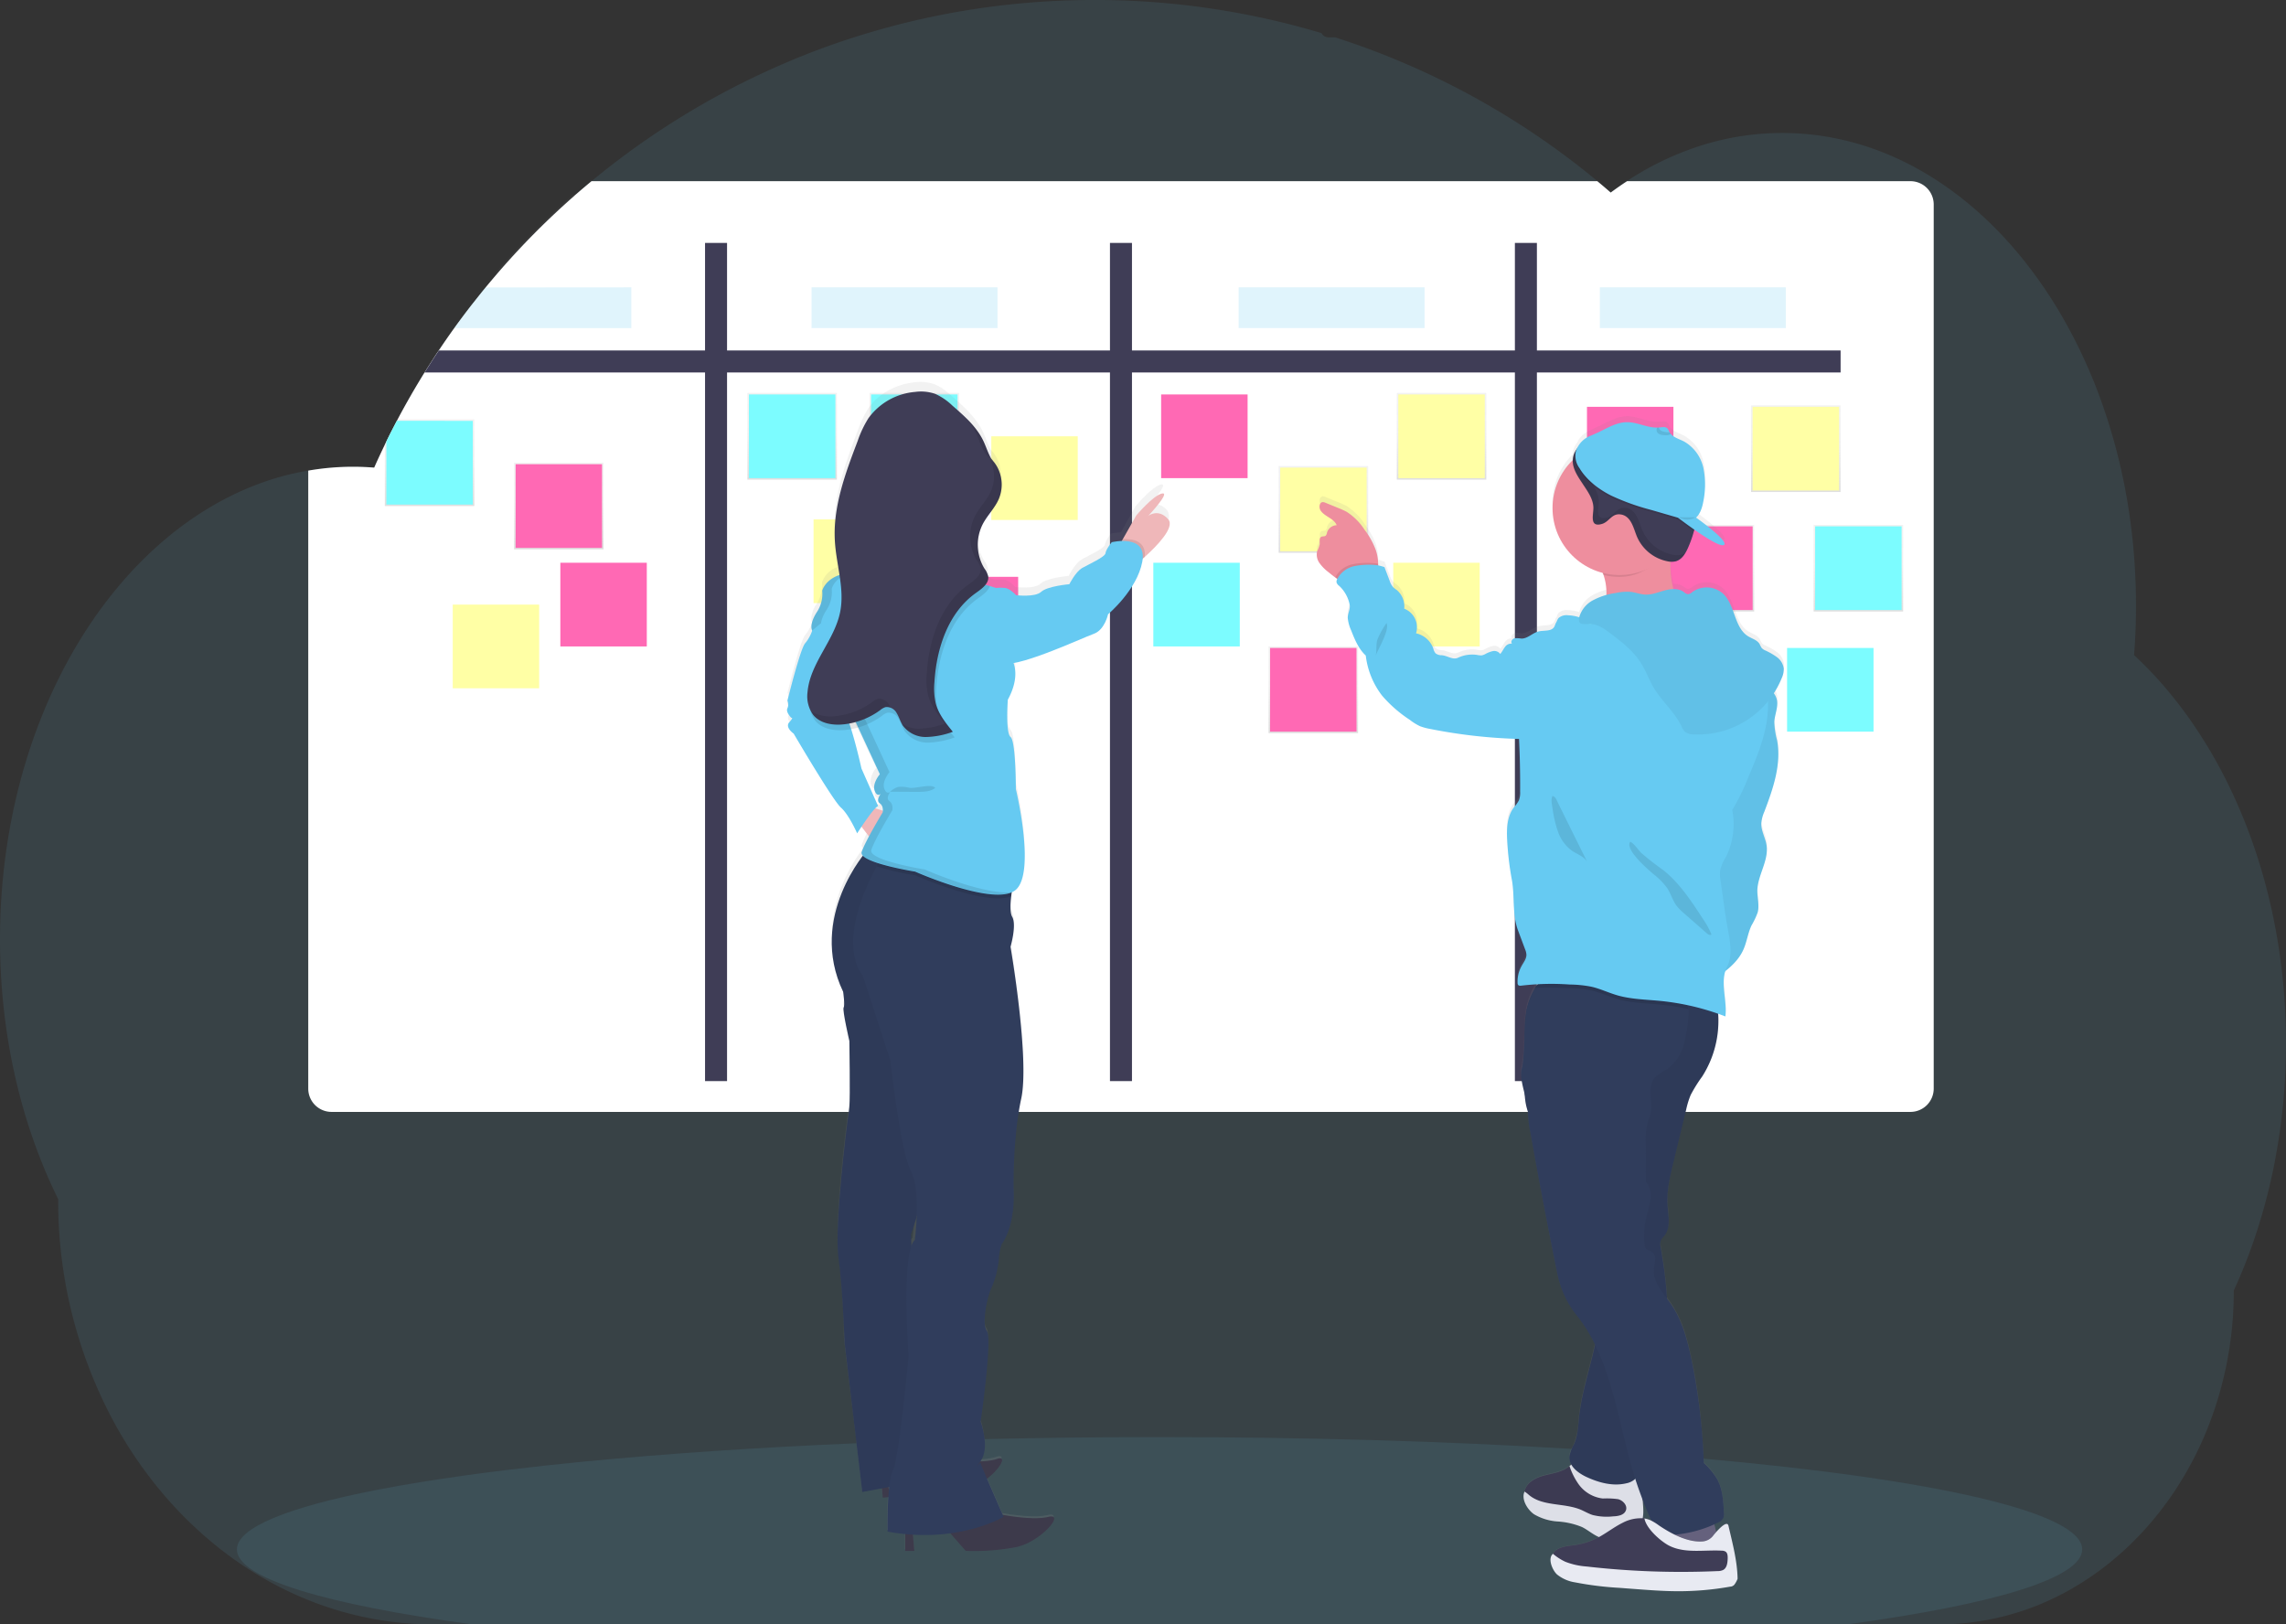 <svg xmlns="http://www.w3.org/2000/svg" xmlns:xlink="http://www.w3.org/1999/xlink" viewBox="0 0 613.524 435.96"><rect x="0" y="0" width="613.524" height="435.96" fill="#333333" stroke="none"/><defs><style>.a,.s,.y{fill:#66caf2;}.a,.t,.x{opacity:0.1;}.b{fill:none;stroke:#fff;stroke-miterlimit:10;opacity:0.03;}.c{fill:#fff;}.d{fill:#3f3d56;}.e{fill:url(#a);}.f{fill:#7cfcff;}.g{fill:url(#b);}.h{fill:url(#d);}.i{fill:url(#e);}.j{fill:url(#f);}.k{fill:#ffffa5;}.l{fill:#ff69b4;}.m{fill:url(#w);}.n{fill:#ee8e9e;}.o{fill:#65617d;}.p{opacity:0.05;}.q{fill:#e8eaf2;}.r{fill:#303d5c;}.u{fill:url(#x);}.v{fill:#444053;}.w{fill:#efb7b9;}.y{opacity:0.2;}</style><linearGradient id="a" x1="0.5" y1="1" x2="0.5" gradientUnits="objectBoundingBox"><stop offset="0" stop-color="gray" stop-opacity="0.251"/><stop offset="0.54" stop-color="gray" stop-opacity="0.122"/><stop offset="1" stop-color="gray" stop-opacity="0.102"/></linearGradient><linearGradient id="b" y1="1" y2="0" xlink:href="#a"/><linearGradient id="d" y1="1" y2="0" xlink:href="#a"/><linearGradient id="e" y1="1" y2="0" xlink:href="#a"/><linearGradient id="f" y1="1" y2="0" xlink:href="#a"/><linearGradient id="w" x1="-1.293" y1="1" x2="-1.293" y2="0" xlink:href="#a"/><linearGradient id="x" x1="0.419" y1="1" x2="0.419" y2="0" xlink:href="#a"/></defs><path class="a" d="M624.614,311.533a166.756,166.756,0,0,1-3.683,35.051q-1.24,5.787-2.881,11.345-2.031,6.928-4.646,13.434-1.328,3.313-2.808,6.511a99.334,99.334,0,0,1-6.339,35.2c-7.475,19.794-21.086,35.942-38.119,45.375a71.363,71.363,0,0,1-34.718,9.043H127.558c-21.586,0-41.594-7.673-58-20.747a106.919,106.919,0,0,1-13.319-12.684A113.291,113.291,0,0,1,41.6,413.072a124.871,124.871,0,0,1-14.892-59.711c-9.871-19.987-15.617-43.948-15.617-69.733,0-32.5,9.147-62.138,24.175-84.583a115.669,115.669,0,0,1,10.267-13.194,100.436,100.436,0,0,1,11.741-11.106,89.339,89.339,0,0,1,10.418-7.22c1.505-.886,3.016-1.719,4.553-2.5q2.021-1.042,4.094-1.943,2.485-1.094,5.032-2.005t5.027-1.6a71.1,71.1,0,0,1,7.423-1.651q3.125-.539,6.251-.8,2.485-.2,5.011-.234h.912c1.854,0,3.7.089,5.527.229.193-.448.4-.9.594-1.344.729-1.6,1.485-3.2,2.245-4.771a.179.179,0,0,0,0-.042c.13-.271.26-.521.4-.807.615-1.281,1.255-2.552,1.912-3.813.3-.583.6-1.162.906-1.74.068-.135.135-.266.214-.4.313-.6.63-1.193.953-1.787q2.412-4.443,5.016-8.751c.151-.245.292-.49.443-.729.271-.443.521-.886.823-1.323.719-1.167,1.459-2.328,2.2-3.48.521-.813,1.042-1.625,1.6-2.427q2.031-3.047,4.167-6.016t4.438-5.938c.208-.271.417-.521.635-.807l2.224-2.8h0l.307-.38h0l.807-.984c1.193-1.453,2.417-2.891,3.646-4.313A209.806,209.806,0,0,1,165,84.3c.276-.255.557-.521.833-.74,1.323-1.151,2.667-2.287,4.011-3.4a210.2,210.2,0,0,1,23.133-16.669c.552-.354,1.115-.7,1.682-1.042A210.376,210.376,0,0,1,216.8,50.673q6.251-2.875,12.632-5.324c2.823-1.073,5.657-2.084,8.527-3.042q6.657-2.2,13.481-3.985A210.935,210.935,0,0,1,292.193,31.9q6.251-.375,12.642-.375a211.7,211.7,0,0,1,60.94,8.9,2.125,2.125,0,0,0,1.891,1.136h1.755c.761.24,1.516.49,2.276.74q6.371,2.115,12.559,4.631l1.042.427a211.25,211.25,0,0,1,54.465,32.744q1.828,1.505,3.6,3.058,2.157-1.6,4.386-3.058a80.218,80.218,0,0,1,18.169-8.949,72.233,72.233,0,0,1,40.755-1.844c17.32,4.245,33,14.778,45.662,29.754a122.167,122.167,0,0,1,13.694,20.086c.287.521.573,1.042.849,1.563A141.449,141.449,0,0,1,575.6,140.8c.089.25.177.521.255.75a155.525,155.525,0,0,1,5.365,20.07c.062.344.135.693.2,1.042a165.6,165.6,0,0,1,2.563,20.081,4.355,4.355,0,0,0,.042.734q.328,5.24.333,10.6,0,4.792-.266,9.491c0,.349-.042.7-.068,1.042-.047.912-.115,1.823-.182,2.73A107,107,0,0,1,594.98,219.46q2.276,2.881,4.407,5.964A130.164,130.164,0,0,1,610.743,245.5C619.551,264.752,624.614,287.348,624.614,311.533Z" transform="translate(-11.09 -31.53)"/><path class="a" d="M628.4,802.095c0,7.735-23.92,14.794-63.227,20.127h-368.8c-39.3-5.334-63.221-12.392-63.221-20.127,0-5.891,13.877-11.392,37.869-16.038h0l.677-.13c6.772-1.3,14.34-2.526,22.612-3.678l.63-.089h0q9.845-1.359,20.945-2.568l.7-.073q4.282-.469,8.741-.906h0l1.146-.109c21.643-2.084,46.245-3.771,72.926-4.9h.031q5.6-.234,11.329-.438,6.365-.234,12.887-.417c3.318-.1,6.678-.182,10.048-.26h.078c15.2-.359,30.915-.547,46.98-.547,39.724,0,77.27,1.141,110.54,3.167h.094c5.115.313,10.137.641,15.033.995l4.167.307q8.287.625,16.148,1.323h0C588.378,783.217,628.4,792.089,628.4,802.095Z" transform="translate(-69.574 -386.262)"/><path class="b" d="M299.436,134.881v15.8a2.136,2.136,0,0,1-2.136,2.141H268.38a209.8,209.8,0,0,1,19.95-20.081h8.975a2.136,2.136,0,0,1,2.13,2.141Z" transform="translate(-134.358 -80.02)"/><path class="c" d="M606.157,131.084V368.415a6.251,6.251,0,0,1-6.251,6.251H176.161a6.251,6.251,0,0,1-6.251-6.251V202.556q3.125-.539,6.251-.8,2.485-.2,5.011-.234h.912c1.854,0,3.7.089,5.527.229.193-.448.4-.9.594-1.344.729-1.6,1.485-3.2,2.245-4.771a.183.183,0,0,0,0-.042c.13-.271.26-.521.4-.807.615-1.281,1.255-2.552,1.912-3.813.3-.583.6-1.162.906-1.74.068-.135.135-.266.214-.4.313-.6.63-1.193.953-1.787q2.412-4.443,5.016-8.751c.151-.245.292-.49.443-.729.271-.443.521-.885.823-1.323.719-1.167,1.459-2.328,2.2-3.48.521-.813,1.042-1.625,1.6-2.427q2.031-3.047,4.167-6.016t4.438-5.938c.208-.271.417-.521.635-.807l2.224-2.8h0l.307-.38h0l.807-.984c1.193-1.453,2.417-2.891,3.646-4.313a209.813,209.813,0,0,1,19.95-20.081c.276-.255.557-.521.833-.74,1.323-1.151,2.667-2.287,4.011-3.4H515.87q1.828,1.505,3.6,3.058,2.156-1.6,4.386-3.058h76.051A6.251,6.251,0,0,1,606.157,131.084Z" transform="translate(-87.181 -76.254)"/><path class="d" d="M609.9,212.09V218H229.88c.719-1.167,1.459-2.328,2.209-3.48.521-.813,1.042-1.625,1.6-2.427Z" transform="translate(-115.913 -118.037)"/><rect class="d" width="224.95" height="5.907" transform="translate(412.478 65.195) rotate(90)"/><rect class="d" width="224.95" height="5.907" transform="translate(303.803 65.196) rotate(90)"/><rect class="d" width="224.95" height="5.907" transform="translate(195.128 65.196) rotate(90)"/><path class="e" d="M233.394,247.6v23.263H209.37v-16.5c.13-.271.26-.521.4-.807.62-1.281,1.255-2.552,1.917-3.813.3-.583.594-1.162.9-1.74.068-.135.141-.266.214-.4Z" transform="translate(-106.086 -135.05)"/><path class="f" d="M233.366,248.356v22.461h-23.2V253.893c.62-1.281,1.255-2.552,1.917-3.813.3-.583.594-1.162.9-1.74Z" transform="translate(-106.47 -135.404)"/><rect class="g" width="24.029" height="23.263" transform="translate(200.587 105.461)"/><rect class="f" width="23.201" height="22.461" transform="translate(201.004 105.862)"/><rect class="g" width="24.029" height="23.263" transform="translate(309.117 150.628)"/><rect class="f" width="23.201" height="22.461" transform="translate(309.533 151.029)"/><rect class="h" width="24.029" height="23.263" transform="translate(419.859 166.036)"/><rect class="f" width="23.201" height="22.461" transform="translate(420.271 166.437)"/><rect class="i" width="24.029" height="23.263" transform="translate(449.53 181.095)"/><rect class="f" width="23.201" height="22.461" transform="translate(449.947 181.496)"/><rect class="j" width="24.029" height="23.263" transform="translate(486.743 140.856)"/><rect class="f" width="23.201" height="22.461" transform="translate(487.154 141.257)"/><rect class="h" width="24.029" height="23.263" transform="translate(479.211 173.495)"/><rect class="f" width="23.201" height="22.461" transform="translate(479.622 173.897)"/><rect class="g" width="24.029" height="23.263" transform="translate(233.368 105.461)"/><rect class="f" width="23.201" height="22.461" transform="translate(233.784 105.862)"/><rect class="j" width="24.029" height="23.263" transform="translate(121.093 161.859)"/><rect class="k" width="23.201" height="22.461" transform="translate(121.505 162.26)"/><rect class="i" width="24.029" height="23.263" transform="translate(217.928 138.996)"/><rect class="k" width="23.201" height="22.461" transform="translate(218.345 139.397)"/><rect class="h" width="24.029" height="23.263" transform="translate(343.173 125.094)"/><rect class="k" width="23.201" height="22.461" transform="translate(343.584 125.495)"/><rect class="i" width="24.029" height="23.263" transform="translate(469.954 108.779)"/><rect class="k" width="23.201" height="22.461" transform="translate(470.371 109.18)"/><rect class="j" width="24.029" height="23.263" transform="translate(374.875 105.461)"/><rect class="k" width="23.201" height="22.461" transform="translate(375.286 105.862)"/><rect class="g" width="24.029" height="23.263" transform="translate(373.51 150.628)"/><rect class="k" width="23.201" height="22.461" transform="translate(373.927 151.029)"/><rect class="i" width="24.029" height="23.263" transform="translate(265.632 116.697)"/><rect class="k" width="23.201" height="22.461" transform="translate(266.049 117.093)"/><rect class="i" width="24.029" height="23.263" transform="translate(137.96 124.182)"/><rect class="l" width="23.201" height="22.461" transform="translate(138.377 124.583)"/><rect class="j" width="24.029" height="23.263" transform="translate(149.977 150.628)"/><rect class="l" width="23.201" height="22.461" transform="translate(150.388 151.029)"/><rect class="h" width="24.029" height="23.263" transform="translate(249.646 154.405)"/><rect class="l" width="23.201" height="22.461" transform="translate(250.057 154.806)"/><rect class="i" width="24.029" height="23.263" transform="translate(425.501 108.779)"/><rect class="l" width="23.201" height="22.461" transform="translate(425.917 109.18)"/><rect class="g" width="24.029" height="23.263" transform="translate(446.764 140.856)"/><rect class="l" width="23.201" height="22.461" transform="translate(447.181 141.257)"/><rect class="g" width="24.029" height="23.263" transform="translate(311.216 105.461)"/><rect class="l" width="23.201" height="22.461" transform="translate(311.632 105.862)"/><rect class="h" width="24.029" height="23.263" transform="translate(340.454 173.495)"/><rect class="l" width="23.201" height="22.461" transform="translate(340.865 173.897)"/><path class="m" d="M814.9,312.4a4.6,4.6,0,0,0-1.833-3.084,18.268,18.268,0,0,0-3.188-1.844,2.6,2.6,0,0,1-.927-.661,8.3,8.3,0,0,1-.521-1c-.625-1.089-1.979-1.432-3.042-2.084-1.9-1.151-2.771-3.193-3.558-5.339-.052-.135-.094-.271-.146-.4-.766-2.125-1.495-4.3-3.084-5.792a6.615,6.615,0,0,0-8.272-.443,1.948,1.948,0,0,1-1.167.578,2.2,2.2,0,0,1-1.12-.6,4.568,4.568,0,0,0-2.792-.771,26.6,26.6,0,0,1-.787-5.808V285.1h0a.077.077,0,0,1,0-.036h0v-1.448h.328a3.725,3.725,0,0,0,1.151-.13,3.124,3.124,0,0,0,.453-.167h0c1.4-.662,2.25-2.224,2.881-3.7.417-.979.8-1.985,1.13-3.011.042-.13.078-.26.125-.4h0c.057-.208.125-.422.177-.635a.976.976,0,0,1,.052-.2c.016-.068.037-.13.052-.2l.047-.219.266.188h0l.047.026.573.4c2.688,1.839,5.511,3.573,6.678,3.615h0a.6.6,0,0,0,.344-.068c.755-.417-.693-1.969-2.511-3.547-.151-.135-.313-.266-.474-.4-1.349-1.141-2.8-2.245-3.646-2.881l-.781-.568a7.7,7.7,0,0,0,1.917-4.167,32.333,32.333,0,0,0,.49-4.37v-.073a17.633,17.633,0,0,0-.422-4.688,10.842,10.842,0,0,0-5.209-7.22c-.781-.406-1.672-.724-2.443-1.162-.146-.083-.276-.172-.411-.26h0a3.614,3.614,0,0,1-.677-.578,2.361,2.361,0,0,1-.344-.469,1.406,1.406,0,0,1-.135-.245,3.155,3.155,0,0,0-.385-.745c-.521-.578-1.4-.406-2.151-.313h-.651c-2.7.063-5.313-1.448-8.048-1.448-2.99,0-5.537,1.735-8.173,2.922-.521.245-1.042.464-1.505.688-.4.188-.766.375-1.125.578h0q-.209.117-.406.255h0a5.783,5.783,0,0,0-2.229,2.6,5.367,5.367,0,0,0-1.1,2.12,5.236,5.236,0,0,0-.141,1.089,18.06,18.06,0,0,0-5.4,12.866v.787a18.075,18.075,0,0,0,12.861,16.544h0c.2.063.411.125.625.177.052.177.125.354.177.521.109.339.214.672.292,1.011h0a5.092,5.092,0,0,1,.125.521,14.1,14.1,0,0,1,.375,3.537c0,.1,0,.2,0,.313h0v.036a13.73,13.73,0,0,0-3.907,1.563,7.538,7.538,0,0,0-3.287,4.047,3.226,3.226,0,0,0-.1.38,10.458,10.458,0,0,0-2.974-.521,3.172,3.172,0,0,0-2.563.766,2.314,2.314,0,0,0-.474.984c-.354.318-.417.875-.661,1.3-.761,1.333-2.74.9-4.23,1.261a2.932,2.932,0,0,0-.443.146h0c-1.412.521-2.6,1.771-4.1,1.781a10.478,10.478,0,0,0-1.8-.1l-.109.026c-.62.156-1.115,1.011-.635,1.438a2.041,2.041,0,0,0-1.922.922c-.469.594-.755,1.3-1.261,1.86a1.948,1.948,0,0,0-1.974-.766,7.156,7.156,0,0,0-2.084.823,2.862,2.862,0,0,1-.922.323,3.991,3.991,0,0,1-1.109-.1,8.96,8.96,0,0,0-5.256.734c-1.438.682-2.828-.573-4.417-.672a2.448,2.448,0,0,1-1.615-.521.7.7,0,0,1-.12-.13,2.352,2.352,0,0,1-.229-.4c-.1-.24-.172-.521-.26-.745a6.329,6.329,0,0,0-4.37-4.042l-.26-.062a4.62,4.62,0,0,0,.219-.917h0a5.412,5.412,0,0,0-3.391-5.73,5.73,5.73,0,0,0-1.979-5.016,8.761,8.761,0,0,1-.948-.745l-.052-.042a2.416,2.416,0,0,1-.359-.474h0a7.331,7.331,0,0,1-.552-1.214c-.464-1.24-.937-2.48-1.4-3.719-.625-.125-1.109-.385-1.7-.484v-.38a12.357,12.357,0,0,0-.641-3.735,17.243,17.243,0,0,0-2.026-4.021h0c-.13-.208-.266-.411-.406-.615h0c-.177-.276-.37-.521-.557-.813a16.119,16.119,0,0,0-4.829-4.85,18.819,18.819,0,0,0-2.058-.948l-3.646-1.495a1.715,1.715,0,0,0-.651-.177c-.875,0-1.109,1.2-.76,2.031a2.051,2.051,0,0,0,.151.281c1.109,1.625,3.594,2.084,4.287,3.922a2.506,2.506,0,0,0-.953.2,2.761,2.761,0,0,0-1.63,1.813,1.494,1.494,0,0,1-.344.813c-.328.255-.823.109-1.182.307-.646.344-.37,1.307-.438,2.037a9.2,9.2,0,0,1-.662,1.834,3.23,3.23,0,0,0-.078,1.479l.031.156h0a1.777,1.777,0,0,0,.047.229,4.719,4.719,0,0,0,.641,1.438,11.685,11.685,0,0,0,2.375,2.407c.594.49,1.2.984,1.834,1.432.182.125.359.245.521.365a.606.606,0,0,0-.057.1.714.714,0,0,1-.089.224h0a1.146,1.146,0,0,0-.062.646,1.041,1.041,0,0,0,.2.427h0a3.89,3.89,0,0,0,.458.469,9.377,9.377,0,0,1,2.854,5.157,3.157,3.157,0,0,1-.042,1.167h0a9.6,9.6,0,0,0-.464,2.365,3.729,3.729,0,0,0,.073.583h0a12.367,12.367,0,0,0,.823,2.693c.969,2.459,1.995,5,3.927,6.772a21.931,21.931,0,0,0,4.407,10.85,34.8,34.8,0,0,0,7.423,6.506,13.9,13.9,0,0,0,2.74,1.719,15.761,15.761,0,0,0,2.719.734,139.6,139.6,0,0,0,22.737,2.657l1.042.036h.052c0,.4.036.8.052,1.2q.266,6.006.245,12.022v1.078a6.042,6.042,0,0,1-.323,2.308,6.681,6.681,0,0,1-1.084,1.563c-.1.125-.208.255-.307.385-1.563,2.084-1.865,4.86-1.813,7.537v.047a11.456,11.456,0,0,0,.042,1.2,81.882,81.882,0,0,0,1.281,10.673c.615,3.344.354,6.949.833,10.335a16.672,16.672,0,0,0,.833,3.4q.943,2.537,1.886,5.068a4.447,4.447,0,0,1,.375,1.495,2.5,2.5,0,0,1-.036.484h0a8.526,8.526,0,0,1-1.245,2.516,8.71,8.71,0,0,0-1.1,4.6c0,.042,0,.083,0,.13h0a.751.751,0,0,0,.125.375c.2.281.63.255.969.2a38.615,38.615,0,0,1,4.089-.38h.146c-.047.057-.1.115-.146.177h0c-.156.214-.313.443-.464.693h0l-.073.125a15.635,15.635,0,0,0-.9,1.844,17.444,17.444,0,0,0-1.2,3.308,3.035,3.035,0,0,0-.12.521c-.083.344-.156.688-.208,1.042a33.1,33.1,0,0,0-.375,5.417v.75c-.042.807-.083,1.625-.13,2.417a39.29,39.29,0,0,1-.62,6.4,5.266,5.266,0,0,0-.177,1.771v.026a14.518,14.518,0,0,0,.333,2.36c.161.823.375,1.672.589,2.511v.083a9.138,9.138,0,0,0,.062.927v.042a15.291,15.291,0,0,0,.828,4.027v.682a.691.691,0,0,0,0,.1h0c0,.375.047.755.083,1.13.115,1.1.3,2.193.521,3.287v.182q1.563,8.678,3.178,17.351c.062.349.13.693.2,1.042q1.75,9.282,3.646,18.539c.109.521.208,1.042.323,1.563.057.245.109.495.172.74s.146.6.219.9a25.758,25.758,0,0,0,4.745,9.376,42.889,42.889,0,0,1,4.949,7.928.923.923,0,0,1-.057.229h0c-.115.552-.24,1.1-.37,1.646l-.031.125c-1.385,5.881-3.235,11.679-3.875,17.711-.047.432-.083.865-.125,1.3a19.07,19.07,0,0,1-1.146,5.772c-.224.521-.495,1.016-.729,1.531a5.57,5.57,0,0,0-.557,1.891,1.45,1.45,0,0,0,0,.26.292.292,0,0,0,0,.068.232.232,0,0,0,0,.026h0a3.763,3.763,0,0,0,.521,1.844l-.068.052c-.141.109-.276.214-.406.323l-.26.219c-1.8,1.427-4.2,1.719-6.428,2.3s-4.6,1.75-5.287,3.949c-.042.141-.073.281-.1.427a1.436,1.436,0,0,0-.031.208h0a3.777,3.777,0,0,0-.047.641v.047a.639.639,0,0,0,0,.1,5.932,5.932,0,0,0,2.6,4.349,14.393,14.393,0,0,0,6.355,1.948,21.1,21.1,0,0,1,6.511,1.495c1.729.859,3.193,2.271,5.027,2.891.109.037.219.057.333.089l-.1.057c-.25.151-.521.3-.755.432l-.406.224a19.043,19.043,0,0,1-6.068,1.933c-2.146.3-4.688.438-5.8,2.3h0a.366.366,0,0,0-.042.094h0a1.241,1.241,0,0,0-.12.286v.042a.615.615,0,0,0-.047.125.732.732,0,0,0-.047.141,1.008,1.008,0,0,1,0,.12,2.215,2.215,0,0,0-.089.411,3.448,3.448,0,0,0,.036,1.083,4.855,4.855,0,0,0,1.4,2.537,10.122,10.122,0,0,0,4.834,2.136,87.077,87.077,0,0,0,12.033,1.495l3.922.3c1.4.109,2.808.214,4.209.312.995.063,1.99.125,2.985.172s1.9.078,2.844.1h1.479q3.646,0,7.246-.307c2.328-.208,4.631-.521,6.923-.927a1.562,1.562,0,0,0,1.125-.521,1.049,1.049,0,0,0,.068-.13.452.452,0,0,0,.031-.089.188.188,0,0,0,0-.047.67.67,0,0,0,0-.1,1.272,1.272,0,0,0,0-.151v-.37c0-.495,0-.985-.036-1.479v-.6l-.031-.609c-.036-.594-.073-1.193-.125-1.787l-.062-.708V552.5a4.2,4.2,0,0,0-.052-.521.9.9,0,0,0-.036-.307l-.094-.839c-.073-.615-.156-1.224-.245-1.834q-.287-2-.7-3.974v-.068c-.1-.448-.2-.891-.292-1.333-.328-1.406-2.245.521-3.318,1.724-.141-.672-.286-1.339-.464-1.99h0v-.078c.286-.13.568-.266.844-.4a3,3,0,0,0,1.563-1.292,2.247,2.247,0,0,0,.167-.7,3.043,3.043,0,0,0,0-.437v-.344c-.156-3.094-.344-6.3-1.813-9.011a19.169,19.169,0,0,0-3.578-4.365c0-.333-.036-.667-.052-1-.156-3.313-.38-6.626-.693-9.934a144.8,144.8,0,0,0-2.766-17.955c-.37-1.6-.745-3.2-1.209-4.777h0a31.25,31.25,0,0,0-4.042-9.027c-.349-.521-.724-1.042-1.1-1.563q-.167-2.927-.521-5.865c-.313-2.688-.729-5.365-1.172-8.017-.036-.25-.083-.521-.109-.766v-.042a2.522,2.522,0,0,1,.125-1.042,6.166,6.166,0,0,1,1.042-1.4,5.923,5.923,0,0,0,1.1-3.646c0-.05,0-.1,0-.151,0-1.38-.2-2.839-.3-4.209,0-.385-.036-.766-.036-1.151h0v-.042h0v-.172c0-.4,0-.8.026-1.193a52.424,52.424,0,0,1,1.563-9.126c.745-3.125,1.5-6.2,2.24-9.309h0q.445-1.813.87-3.646c.109-.432.214-.859.313-1.292a22.867,22.867,0,0,1,1.208-3.943,37.789,37.789,0,0,1,3.084-4.974,27.893,27.893,0,0,0,4.35-14.809h0a.087.087,0,0,0,0-.036v-.062a.691.691,0,0,0,0-.1v-1.042h0a5.029,5.029,0,0,0-.047-.823c.646.229,1.3.464,1.938.714a10.958,10.958,0,0,0,.083-1.177v-.042c.052-2.412-.474-4.975-.521-7.4a.339.339,0,0,1,0-.073v-.068a12.819,12.819,0,0,1,.161-2.381,9.6,9.6,0,0,1,.266-1.078c.182-.146.365-.292.521-.443h0a14.965,14.965,0,0,0,4.3-5.324c.938-2.084,1.208-4.464,2.188-6.548a21.02,21.02,0,0,0,1.662-3.516,5.64,5.64,0,0,0,.172-1.177v-.063a38.718,38.718,0,0,0-.26-3.928h0v-.63c.052-3.615,2.3-7,2.552-10.527v-.047a8.455,8.455,0,0,0-.083-1.771c-.276-1.755-1.209-3.4-1.38-5.146h0a4.156,4.156,0,0,1-.031-.672,10.229,10.229,0,0,1,.818-3.162c1.818-4.808,3.615-9.866,3.75-14.934a.141.141,0,0,0,0-.047v-.109a18.807,18.807,0,0,0-.318-4.141c-.24-1.328-.63-2.641-.734-3.974a8.525,8.525,0,0,1,0-1.042c.083-1.464.62-2.9.76-4.334h0a5.922,5.922,0,0,0,0-1.391,4.386,4.386,0,0,0-.469-1.375h0a4.362,4.362,0,0,0-.4-.625,23.729,23.729,0,0,0,2.12-4.063,7.6,7.6,0,0,0,.521-1.667A3.858,3.858,0,0,0,814.9,312.4Zm-35.64,229.831h0l-.052-.031a6.508,6.508,0,0,0-1.735-.495c-.146,0-.3-.031-.443-.042H777a8.636,8.636,0,0,0,.172-1.474c0-.292,0-.589,0-.886v-.578c0-.292-.026-.589-.047-.88s-.057-.635-.078-.953h0a1.417,1.417,0,0,1,0-.146c.068.2.141.4.224.594q.964,2.511,2.084,4.943ZM791.314,271.7Z" transform="translate(-336.128 -134.273)"/><path class="n" d="M834.593,322.4c-.068,2.641-.964,5.209-1.1,7.845,7.813.385,15.465-3.391,23.17-2.235-2.151-1.391-3.3-3.907-3.98-6.381a26.364,26.364,0,0,1-.761-9.8,3.948,3.948,0,0,1,.094-.521c.286-1.292,1.042-3.125.828-4.141-.26-1.344-1.531-1.078-2.672-1a101.107,101.107,0,0,0-10.387,1.339c-.9.156-9.621,2.334-9.751,2.11a41.372,41.372,0,0,1,3.777,7.777A15.155,15.155,0,0,1,834.593,322.4Z" transform="translate(-403.446 -163.071)"/><path class="n" d="M690.291,306.628a11.286,11.286,0,0,0,2.38,2.4c.589.484,1.193.979,1.828,1.422a7.813,7.813,0,0,0,3.891,1.563c1.854.125,5.792-.964,6.944-2.552A4.594,4.594,0,0,0,706,306.8a12.319,12.319,0,0,0-.635-3.719,20.68,20.68,0,0,0-3.006-5.428,15.972,15.972,0,0,0-4.823-4.829,18.7,18.7,0,0,0-2.052-.943l-3.646-1.49a1.83,1.83,0,0,0-.661-.172c-.974,0-1.151,1.5-.6,2.3,1.1,1.62,3.589,2.084,4.287,3.907a2.782,2.782,0,0,0-2.6,2,1.427,1.427,0,0,1-.349.813c-.318.255-.818.109-1.182.3-.641.344-.359,1.3-.427,2.031a9.262,9.262,0,0,1-.667,1.823A3.876,3.876,0,0,0,690.291,306.628Z" transform="translate(-336.127 -155.469)"/><path class="o" d="M882.179,819.2a2.761,2.761,0,0,0-2.417-.365,89.794,89.794,0,0,1-13.58,1.1c-.568-2.782,1.083-5.485,1.615-8.272a7.293,7.293,0,0,1,.521-2.084,4.8,4.8,0,0,1,3.438-2.084c2.448-.521,6.251-1.427,7.642,1.042C881.059,811.513,881.585,815.9,882.179,819.2Z" transform="translate(-420.71 -403.01)"/><path class="d" d="M799.069,798.136a14.33,14.33,0,0,0,6.355,1.938,20.446,20.446,0,0,1,6.511,1.484c1.735.854,3.193,2.261,5.032,2.875a10.432,10.432,0,0,0,5.209.083c2.084-.385,4.261-1.141,5.376-2.922.995-1.563.886-3.589.75-5.454-.161-2.084-.313-4.219-.469-6.329a3.087,3.087,0,0,0-.391-1.531c-1.5-2.172-5.12.911-7.058.906a13.588,13.588,0,0,1-8.595-3.709,2.608,2.608,0,0,0-.667-.521c-.88-.4-1.755.333-2.537.969-.083.073-.172.141-.261.208-1.8,1.427-4.2,1.714-6.423,2.292s-4.6,1.74-5.287,3.927a3.14,3.14,0,0,0-.1.422A5.571,5.571,0,0,0,799.069,798.136Z" transform="translate(-387.351 -392.445)"/><path class="p" d="M799.069,798.136a14.33,14.33,0,0,0,6.355,1.938,20.446,20.446,0,0,1,6.511,1.484c1.735.854,3.193,2.261,5.032,2.875a10.432,10.432,0,0,0,5.209.083c2.084-.385,4.261-1.141,5.376-2.922.995-1.563.886-3.589.75-5.454-.161-2.084-.313-4.219-.469-6.329a3.087,3.087,0,0,0-.391-1.531c-1.5-2.172-5.12.911-7.058.906a13.588,13.588,0,0,1-8.595-3.709,2.608,2.608,0,0,0-.667-.521c-.88-.4-1.755.333-2.537.969-.083.073-.172.141-.261.208-1.8,1.427-4.2,1.714-6.423,2.292s-4.6,1.74-5.287,3.927a3.14,3.14,0,0,0-.1.422A5.571,5.571,0,0,0,799.069,798.136Z" transform="translate(-387.351 -392.445)"/><path class="q" d="M798.89,798.829a14.327,14.327,0,0,0,6.355,1.938,20.45,20.45,0,0,1,6.511,1.485c1.735.859,3.193,2.261,5.032,2.875a10.433,10.433,0,0,0,5.209.083,8.625,8.625,0,0,0,5.376-3.646c.995-1.563.886-3.589.75-5.454-.161-2.083-.313-4.219-.469-6.329a3.087,3.087,0,0,0-.391-1.531c-1.495-2.172-5.12.911-7.058.906a13.589,13.589,0,0,1-8.595-3.709,2.605,2.605,0,0,0-.667-.521c-.88-.4-1.756.333-2.537.969a18.227,18.227,0,0,0,2.162,4.459,9.329,9.329,0,0,0,6.772,4.24,22.032,22.032,0,0,1,4.115.182c1.328.354,2.568,1.714,2.084,3.006s-2.084,1.563-3.428,1.61a15.352,15.352,0,0,1-5.589-.391c-1.089-.365-2.083-.964-3.125-1.407-4.506-1.87-10.2-.823-13.924-3.98a7.924,7.924,0,0,0-1.135-.87C795.364,794.808,797.166,797.647,798.89,798.829Z" transform="translate(-387.172 -392.43)"/><path class="p" d="M798.89,798.829a14.327,14.327,0,0,0,6.355,1.938,20.45,20.45,0,0,1,6.511,1.485c1.735.859,3.193,2.261,5.032,2.875a10.433,10.433,0,0,0,5.209.083,8.625,8.625,0,0,0,5.376-3.646c.995-1.563.886-3.589.75-5.454-.161-2.083-.313-4.219-.469-6.329a3.087,3.087,0,0,0-.391-1.531c-1.495-2.172-5.12.911-7.058.906a13.589,13.589,0,0,1-8.595-3.709,2.605,2.605,0,0,0-.667-.521c-.88-.4-1.756.333-2.537.969a18.227,18.227,0,0,0,2.162,4.459,9.329,9.329,0,0,0,6.772,4.24,22.032,22.032,0,0,1,4.115.182c1.328.354,2.568,1.714,2.084,3.006s-2.084,1.563-3.428,1.61a15.352,15.352,0,0,1-5.589-.391c-1.089-.365-2.083-.964-3.125-1.407-4.506-1.87-10.2-.823-13.924-3.98a7.924,7.924,0,0,0-1.135-.87C795.364,794.808,797.166,797.647,798.89,798.829Z" transform="translate(-387.172 -392.43)"/><path class="r" d="M848.057,539.417a27.7,27.7,0,0,1-3.8,20.451,39.618,39.618,0,0,0-3.084,4.948,22.832,22.832,0,0,0-1.208,3.928l-3.417,14.163c-.927,3.823-1.854,7.72-1.563,11.642.193,2.735.88,5.808-.8,7.97a5.861,5.861,0,0,0-1.042,1.4,3.567,3.567,0,0,0,0,1.844c1.729,10.282,3.016,21.029-.11,30.978-2.834,9.017-3,19.008-5.407,28.128a6.25,6.25,0,0,1-1.5,3.125,4.891,4.891,0,0,1-2.24,1.042c-3.553.849-7.293-.146-10.616-1.677-2.328-1.078-4.834-2.969-4.636-5.527a11.26,11.26,0,0,1,1.292-3.407c.943-2.2,1.042-4.652,1.276-7.032.641-5.98,2.485-11.746,3.875-17.6s2.339-11.955,1.162-17.851a156.047,156.047,0,0,0-11.46-35.327,4.207,4.207,0,0,0-1.042-1.563c-.469-.385-1.089-.563-1.49-1.042a4.579,4.579,0,0,1-.677-1.849c-.521-1.865-2.057-3.24-3.089-4.881-2.6-4.136-1.781-9.439-1.682-14.325.094-4.756-.589-9.553.188-14.241s3.464-9.48,7.985-10.939a17.221,17.221,0,0,1,7.006-.328C824.34,532.682,836.394,534.959,848.057,539.417Z" transform="translate(-387.427 -270.947)"/><path class="p" d="M848.057,539.417a27.7,27.7,0,0,1-3.8,20.451,39.618,39.618,0,0,0-3.084,4.948,22.832,22.832,0,0,0-1.208,3.928l-3.417,14.163c-.927,3.823-1.854,7.72-1.563,11.642.193,2.735.88,5.808-.8,7.97a5.861,5.861,0,0,0-1.042,1.4,3.567,3.567,0,0,0,0,1.844c1.729,10.282,3.016,21.029-.11,30.978-2.834,9.017-3,19.008-5.407,28.128a6.25,6.25,0,0,1-1.5,3.125,4.891,4.891,0,0,1-2.24,1.042c-3.553.849-7.293-.146-10.616-1.677-2.328-1.078-4.834-2.969-4.636-5.527a11.26,11.26,0,0,1,1.292-3.407c.943-2.2,1.042-4.652,1.276-7.032.641-5.98,2.485-11.746,3.875-17.6s2.339-11.955,1.162-17.851a156.047,156.047,0,0,0-11.46-35.327,4.207,4.207,0,0,0-1.042-1.563c-.469-.385-1.089-.563-1.49-1.042a4.579,4.579,0,0,1-.677-1.849c-.521-1.865-2.057-3.24-3.089-4.881-2.6-4.136-1.781-9.439-1.682-14.325.094-4.756-.589-9.553.188-14.241s3.464-9.48,7.985-10.939a17.221,17.221,0,0,1,7.006-.328C824.34,532.682,836.394,534.959,848.057,539.417Z" transform="translate(-387.427 -270.947)"/><path class="r" d="M796.63,571.346a30.052,30.052,0,0,0,.625,5.49q3.282,18.414,7,36.744c.219,1.042.432,2.12.719,3.162a25.686,25.686,0,0,0,4.74,9.324c10.314,12.856,11.2,31.53,16.8,47.037.375,1.042.755,2.084,1.156,3.125a76.7,76.7,0,0,0,3.454,7.7,2.188,2.188,0,0,0,.708.922,2.131,2.131,0,0,0,1.125.219,32.815,32.815,0,0,0,14.559-3.3,3.026,3.026,0,0,0,1.563-1.281,3.15,3.15,0,0,0,.161-1.479c-.156-3.073-.344-6.251-1.807-8.959a19.216,19.216,0,0,0-3.584-4.344,164.943,164.943,0,0,0-3.511-28.738c-1.089-4.818-2.438-9.689-5.209-13.762-2.084-3.006-5.021-5.969-4.657-9.6.162-1.563.828-3.573-.469-4.511-.568-.411-1.407-.464-1.787-1.042a1.976,1.976,0,0,1-.25-.9,22.222,22.222,0,0,1,.458-7.444,40.059,40.059,0,0,0,1.109-4.85,6.114,6.114,0,0,0-1.219-4.688c-.068-3.313,0-6.772-.047-10.053a18.754,18.754,0,0,1,.464-5.615c.255-.87.635-1.7.828-2.6.693-3.177-1.042-6.99,1.042-9.512a14.375,14.375,0,0,1,3.3-2.323,12.123,12.123,0,0,0,4.532-6.516,37.3,37.3,0,0,0,1.287-7.98,8.305,8.305,0,0,0,0-1.724,3.084,3.084,0,0,0-.229-.859c-.641-1.438-2.36-2-3.891-2.365a125.743,125.743,0,0,0-29.691-3.469c-3.7-2.521-5.782-1.62-7.35,1.042a27.722,27.722,0,0,0-2.084,5.11c-.719,2.162-.761,14.278-1.458,16.45C794.046,562.606,796.666,568.377,796.63,571.346Z" transform="translate(-386.569 -273.065)"/><path class="s" d="M904.006,388.938c.276,1.907-.641,3.782-.745,5.7a21.461,21.461,0,0,0,.755,4.975c1.193,6.459-1.1,13-3.438,19.133a9.843,9.843,0,0,0-.813,3.125c-.063,2.005,1.089,3.839,1.406,5.818.661,4.167-2.4,8.069-2.469,12.283,0,1.938.583,3.912.1,5.787a20.263,20.263,0,0,1-1.662,3.5c-.984,2.084-1.245,4.423-2.188,6.511-1.693,3.782-5.339,6.251-8.8,8.517-1.974-.656-4.11-1.438-5.209-3.214a7.914,7.914,0,0,1-.9-2.818,73.568,73.568,0,0,1-.7-13.075,81.165,81.165,0,0,1,.615-11.21c.7-4.751,2.24-9.329,3.344-14,1.4-5.891,2.084-11.981,4.282-17.632a59.7,59.7,0,0,1,8.011-13.694c1.193-1.63,2.136-3.959,4.454-3.584a4.855,4.855,0,0,1,3.959,3.875Z" transform="translate(-427.066 -200.889)"/><path class="p" d="M904.006,388.938c.276,1.907-.641,3.782-.745,5.7a21.461,21.461,0,0,0,.755,4.975c1.193,6.459-1.1,13-3.438,19.133a9.843,9.843,0,0,0-.813,3.125c-.063,2.005,1.089,3.839,1.406,5.818.661,4.167-2.4,8.069-2.469,12.283,0,1.938.583,3.912.1,5.787a20.263,20.263,0,0,1-1.662,3.5c-.984,2.084-1.245,4.423-2.188,6.511-1.693,3.782-5.339,6.251-8.8,8.517-1.974-.656-4.11-1.438-5.209-3.214a7.914,7.914,0,0,1-.9-2.818,73.568,73.568,0,0,1-.7-13.075,81.165,81.165,0,0,1,.615-11.21c.7-4.751,2.24-9.329,3.344-14,1.4-5.891,2.084-11.981,4.282-17.632a59.7,59.7,0,0,1,8.011-13.694c1.193-1.63,2.136-3.959,4.454-3.584a4.855,4.855,0,0,1,3.959,3.875Z" transform="translate(-427.066 -200.889)"/><path class="t" d="M830,309.57a41.367,41.367,0,0,1,3.777,7.777,17.925,17.925,0,0,0,4.287.521c5.61,0,9.585-3.193,12.882-7.225.286-1.3,2.084-2.5,1.865-3.521-.26-1.344-1.531-1.078-2.672-1a101.132,101.132,0,0,0-10.387,1.339C838.855,307.617,830.146,309.794,830,309.57Z" transform="translate(-403.431 -163.052)"/><circle class="n" cx="17.976" cy="17.976" r="17.976" transform="translate(416.672 118.374)"/><path class="t" d="M801.9,538.227c3.125-.182,6.251-.057,9.376.068a31.531,31.531,0,0,1,5.813.6c2.36.521,4.568,1.609,6.9,2.282,3.73,1.089,7.668,1.135,11.527,1.516a65.925,65.925,0,0,1,7.548,1.182,3.087,3.087,0,0,0-.229-.859c-.641-1.438-2.36-1.995-3.891-2.365a125.756,125.756,0,0,0-29.691-3.469C805.552,534.659,803.468,535.56,801.9,538.227Z" transform="translate(-389.969 -273.075)"/><path class="s" d="M807.277,345.037c.786.906,1.839,1.907,3,1.615a4.215,4.215,0,0,0,1.167-.625c2.084-1.339,4.615-1.651,7.053-2.016a104.166,104.166,0,0,0,14.528-3.266,14.781,14.781,0,0,1,4.3-.875c3.047,0,5.73,2.042,7.657,4.417s3.261,5.152,5.136,7.553c1.333,1.714,2.922,3.224,4.167,5,3.125,4.485,3.823,10.34,3.011,15.762s-2.98,10.527-5.126,15.575A55.407,55.407,0,0,1,848,396.612a20,20,0,0,1-1.615,12.5,12.207,12.207,0,0,0-1.63,3.724,9.247,9.247,0,0,0,.109,2.729l.917,6.506c.276,1.985.557,3.964.917,5.933.662,3.6,1.563,7.517-.109,10.777-2,3.9.1,8.907-.427,13.262a66.71,66.71,0,0,0-17.518-4.167c-3.865-.38-7.814-.427-11.528-1.511-2.328-.677-4.532-1.75-6.9-2.292a31.948,31.948,0,0,0-5.818-.594,68.891,68.891,0,0,0-12.908.292c-.349.052-.766.078-.974-.2a.932.932,0,0,1-.13-.521,8.568,8.568,0,0,1,1.1-4.574c.521-.958,1.3-1.9,1.276-3a4.507,4.507,0,0,0-.375-1.49l-1.886-5.042c-1.6-4.251-.839-9.194-1.667-13.658a80.214,80.214,0,0,1-1.24-10.569c-.156-3.032-.057-6.319,1.771-8.741a9.9,9.9,0,0,0,1.38-1.922,5.777,5.777,0,0,0,.328-2.3q.063-9.095-.521-18.185c1.6-2.865,3.261-5.8,4.855-8.663,1.854-3.334,3.74-6.735,4.49-10.475.521-2.479.479-5.027.833-7.527a3.255,3.255,0,0,1,.635-1.761,3.213,3.213,0,0,1,2.558-.761A11.22,11.22,0,0,1,807.277,345.037Z" transform="translate(-383.094 -179.256)"/><path class="t" d="M699.07,325.459a7.814,7.814,0,0,0,3.891,1.563c1.854.125,5.792-.964,6.944-2.552a4.6,4.6,0,0,0,.662-2.657,3.214,3.214,0,0,0-.771-.151,20.158,20.158,0,0,0-6.032.245,6.824,6.824,0,0,0-4.688,3.516Z" transform="translate(-340.703 -170.482)"/><path class="s" d="M759.191,364.8a12.73,12.73,0,0,1-3.787,3.568,12.169,12.169,0,0,1-5.9.906,141.128,141.128,0,0,1-24.665-2.709,15.242,15.242,0,0,1-2.714-.729,14.45,14.45,0,0,1-2.745-1.709,35.167,35.167,0,0,1-7.423-6.475,21.79,21.79,0,0,1-4.4-10.788c-1.938-1.781-2.964-4.318-3.933-6.772a10.461,10.461,0,0,1-.9-3.287c-.052-1.162.719-2.381.521-3.527a9.324,9.324,0,0,0-2.849-5.131,1.859,1.859,0,0,1-.682-.9,1.458,1.458,0,0,1,.167-.88,6.78,6.78,0,0,1,4.688-3.516,20.171,20.171,0,0,1,6.032-.24,15.52,15.52,0,0,1,1.974.521l1.406,3.7a4.8,4.8,0,0,0,.922,1.688,9.134,9.134,0,0,0,.995.781,5.73,5.73,0,0,1,1.979,4.99,5.36,5.36,0,0,1,3.172,6.615,6.324,6.324,0,0,1,4.636,4.084,3.064,3.064,0,0,0,.6,1.271,2.48,2.48,0,0,0,1.62.521c1.563.1,2.974,1.349,4.417.672a8.955,8.955,0,0,1,5.225-.734,3.87,3.87,0,0,0,1.12.1,3.044,3.044,0,0,0,.917-.318,7.527,7.527,0,0,1,2.083-.823,1.948,1.948,0,0,1,1.974.766c.521-.552.807-1.261,1.266-1.849a2.021,2.021,0,0,1,1.917-.917c-.479-.427,0-1.276.63-1.433a7.906,7.906,0,0,1,1.917.073c1.662,0,2.938-1.521,4.552-1.917,1.485-.359,3.464.073,4.225-1.255.271-.469.323-1.1.781-1.391a1.5,1.5,0,0,1,1-.12,9.859,9.859,0,0,1,3.037.922c1.563,6.089.74,12.413-.448,18.586A16.474,16.474,0,0,1,759.191,364.8Z" transform="translate(-341.009 -170.935)"/><path class="t" d="M812.329,443.7l7.74,15.627c-.839-1.443-2.6-2.005-4-2.927a10.585,10.585,0,0,1-3.818-5.131,31.492,31.492,0,0,1-1.49-6.345c-.156-.99-.484-2.38,0-3.276C811.667,441.832,811.959,442.968,812.329,443.7Z" transform="translate(-394.095 -228.019)"/><path class="t" d="M853.792,468.216a68.306,68.306,0,0,0,5.808,4.532c4.49,3.573,7.688,8.48,10.814,13.293a21.045,21.045,0,0,1,2.208,4.053c-.365.318-.912,0-1.271-.328l-6.084-5.344a13.739,13.739,0,0,1-2.026-2.052c-1.042-1.417-1.521-3.193-2.479-4.688a18.463,18.463,0,0,0-3.693-3.766c-1.339-1.162-7.813-6.621-6.251-8.725C851.948,465.753,852.88,467.315,853.792,468.216Z" transform="translate(-413.289 -239.298)"/><path class="s" d="M828.057,337.807a18.187,18.187,0,0,1,6.433-2.12,13.545,13.545,0,0,1,4.094-.292c1.266.156,2.479.646,3.756.714,1.787.1,3.5-.625,5.209-1.094s3.724-.656,5.178.391a2.246,2.246,0,0,0,1.125.6,1.958,1.958,0,0,0,1.162-.573,6.636,6.636,0,0,1,8.267.438c3.3,3.089,2.927,9.126,6.772,11.46,1.068.646,2.427.99,3.047,2.084a7.239,7.239,0,0,0,.521.995,2.677,2.677,0,0,0,.927.662,18.182,18.182,0,0,1,3.188,1.828,4.563,4.563,0,0,1,1.834,3.073,5.73,5.73,0,0,1-.568,2.6,24.232,24.232,0,0,1-23.555,15.064,3.741,3.741,0,0,1-2.469-.771,4.647,4.647,0,0,1-.865-1.422c-1.813-3.808-5.209-6.621-7.392-10.241-1.292-2.157-2.12-4.568-3.464-6.694-2-3.23-5.1-5.631-8.121-7.918-1.709-1.3-3.61-2.667-5.761-2.578-1.912.083-3.308.188-2.6-2.162A7.506,7.506,0,0,1,828.057,337.807Z" transform="translate(-400.837 -176.537)"/><path class="p" d="M828.057,337.807a18.187,18.187,0,0,1,6.433-2.12,13.545,13.545,0,0,1,4.094-.292c1.266.156,2.479.646,3.756.714,1.787.1,3.5-.625,5.209-1.094s3.724-.656,5.178.391a2.246,2.246,0,0,0,1.125.6,1.958,1.958,0,0,0,1.162-.573,6.636,6.636,0,0,1,8.267.438c3.3,3.089,2.927,9.126,6.772,11.46,1.068.646,2.427.99,3.047,2.084a7.239,7.239,0,0,0,.521.995,2.677,2.677,0,0,0,.927.662,18.182,18.182,0,0,1,3.188,1.828,4.563,4.563,0,0,1,1.834,3.073,5.73,5.73,0,0,1-.568,2.6,24.232,24.232,0,0,1-23.555,15.064,3.741,3.741,0,0,1-2.469-.771,4.647,4.647,0,0,1-.865-1.422c-1.813-3.808-5.209-6.621-7.392-10.241-1.292-2.157-2.12-4.568-3.464-6.694-2-3.23-5.1-5.631-8.121-7.918-1.709-1.3-3.61-2.667-5.761-2.578-1.912.083-3.308.188-2.6-2.162A7.506,7.506,0,0,1,828.057,337.807Z" transform="translate(-400.837 -176.537)"/><path class="d" d="M811.942,828.134a10.078,10.078,0,0,0,4.829,2.125,87.893,87.893,0,0,0,12.028,1.484l3.928.3c3.834.286,7.673.583,11.522.6a79.269,79.269,0,0,0,14.168-1.224,1.2,1.2,0,0,0,1.3-1.438,68.464,68.464,0,0,0-1.74-14.226c-.448-1.917-3.886,2.381-4.037,2.563a3.977,3.977,0,0,1-3.125,1.657c-3.954.219-8.386-2.188-11.527-4.323a14.39,14.39,0,0,0-2.136-1.323,6.152,6.152,0,0,0-1.724-.521A10.444,10.444,0,0,0,829.538,815c-2.36,1.172-4.433,2.854-6.772,4.058a18.9,18.9,0,0,1-6.068,1.922c-2.141.3-4.688.438-5.8,2.292A4.112,4.112,0,0,0,811.942,828.134Z" transform="translate(-394.078 -406.301)"/><path class="q" d="M811.692,828.9a10.076,10.076,0,0,0,4.829,2.125,87.927,87.927,0,0,0,12.028,1.485l3.928.3c3.834.286,7.673.583,11.522.6a79.257,79.257,0,0,0,14.168-1.224,1.563,1.563,0,0,0,1.125-.521,6.454,6.454,0,0,0,.875-1.6c-.078-4.787-1.375-9.564-2.448-14.226-.448-1.917-3.886,2.381-4.037,2.563a3.977,3.977,0,0,1-3.125,1.656c-3.954.219-8.387-2.188-11.527-4.323a14.4,14.4,0,0,0-2.136-1.323,6.157,6.157,0,0,0-1.724-.521c.521,2.844,4.589,6.282,6.694,7.329,4.261,2.115,9.324,1.042,14.064,1.307a1.933,1.933,0,0,1,.995.245c.573.375.6,1.182.589,1.865-.042,1.136-.187,2.464-1.167,3.042a3.322,3.322,0,0,1-1.563.328,222.7,222.7,0,0,1-35.108-1.229,19.4,19.4,0,0,1-5.73-1.271,14.661,14.661,0,0,1-3.318-2.135C809.145,824.553,810.4,827.689,811.692,828.9Z" transform="translate(-393.828 -406.36)"/><path class="d" d="M826.982,275.484c.068,1.86-1.2,5.464,2.276,4.459,2.083-.6,2.656-3.058,5.287-2.511s3.235,3.787,4.125,5.907a11.3,11.3,0,0,0,8.188,6.621,4.923,4.923,0,0,0,2.255,0c1.7-.484,2.667-2.235,3.36-3.855a30.823,30.823,0,0,0,1.485-4.23,18.014,18.014,0,0,0,.521-3.125h0a14.026,14.026,0,0,0,0-2.146c-.318-4.224-2.719-8.079-5.8-11s-6.819-5.016-10.512-7.095a15.3,15.3,0,0,0-3.881-1.729,12.993,12.993,0,0,0-4.094-.167,14.126,14.126,0,0,0-5.209,1.224,7.369,7.369,0,0,0-1.834,1.287,5.49,5.49,0,0,0-1.563,2.651c-.667,2.735,1.073,5.209,2.49,7.35C825.33,271.057,826.888,273.093,826.982,275.484Z" transform="translate(-399.329 -139.327)"/><path class="t" d="M719.77,361.389c.745-1.87,3.87-7.048,2.964-8.829a23.545,23.545,0,0,0-2.375,4.245C719.77,358.253,720.249,360.2,719.77,361.389Z" transform="translate(-350.62 -185.336)"/><path class="t" d="M823.92,271.2c-1.417-2.162-3.162-4.62-2.5-7.35a5.787,5.787,0,0,1,2.021-3.026,5.037,5.037,0,0,0-.521,1.276c-.667,2.729,1.078,5.209,2.5,7.35,1.255,1.917,2.813,3.954,2.907,6.345.068,1.854-1.2,5.464,2.276,4.459,2.084-.6,2.657-3.058,5.287-2.505s3.229,3.782,4.12,5.9a11.319,11.319,0,0,0,8.209,6.621,4.92,4.92,0,0,0,2.255,0,3.37,3.37,0,0,0,1.042-.521,4.573,4.573,0,0,1-2.573,2.271,4.921,4.921,0,0,1-2.255,0,11.319,11.319,0,0,1-8.178-6.621c-.891-2.12-1.469-5.35-4.12-5.907S831.176,281.4,829.1,282c-3.48,1.005-2.209-2.6-2.276-4.459C826.739,275.15,825.176,273.113,823.92,271.2Z" transform="translate(-399.253 -141.383)"/><path class="t" d="M823.814,265.447a16.194,16.194,0,0,0,1.042,1.521,18.635,18.635,0,0,0,2.459,2.547,19.255,19.255,0,0,0,1.662,1.3,26.665,26.665,0,0,0,3.355,2.005,61.608,61.608,0,0,0,10.741,3.844l7.178,2.084c.88.667,2.5,1.87,4.277,3.125a18,18,0,0,0,.521-3.125h0a14.041,14.041,0,0,0,0-2.146c-.318-4.224-2.719-8.079-5.8-11s-6.819-5.016-10.512-7.095a15.3,15.3,0,0,0-3.881-1.729,12.994,12.994,0,0,0-4.094-.167,14.127,14.127,0,0,0-5.209,1.224,7.369,7.369,0,0,0-1.834,1.287,6.841,6.841,0,0,0-.922,1.948A5.748,5.748,0,0,0,823.814,265.447Z" transform="translate(-399.917 -139.327)"/><path class="s" d="M823.827,261.389a16.2,16.2,0,0,0,1.042,1.521,18.623,18.623,0,0,0,2.459,2.547,19.264,19.264,0,0,0,1.662,1.3,26.685,26.685,0,0,0,3.355,2.005,62.067,62.067,0,0,0,10.741,3.849l7.178,2.084c2.506,1.9,10.887,8.105,12.3,7.329,1.662-.912-7.438-7.355-7.438-7.355l-.422.318c1.334-.839,2.032-2.782,2.334-4.459a22.6,22.6,0,0,0,.068-9.1,10.8,10.8,0,0,0-5.209-7.188c-1.208-.62-2.672-1.042-3.542-2a2.553,2.553,0,0,1-.344-.464,2.269,2.269,0,0,1-.135-.245,3.188,3.188,0,0,0-.38-.74c-.521-.578-1.406-.406-2.162-.313l-.24.026h-.406c-2.7.062-5.313-1.443-8.043-1.443-3,0-5.537,1.729-8.173,2.912-.521.24-1.042.458-1.511.682a6.534,6.534,0,0,0-4.12,4.349A5.607,5.607,0,0,0,823.827,261.389Z" transform="translate(-399.931 -135.754)"/><path class="t" d="M864.787,251.822a1.224,1.224,0,0,0,.281,1.563,2.235,2.235,0,0,0,1.136.406,8.234,8.234,0,0,0,.88.068,2.422,2.422,0,0,0,1.167-.2,1.043,1.043,0,0,0,.2-.13,2.546,2.546,0,0,1-.344-.464c-.068.052-.135.042-.406,0a6.251,6.251,0,0,1-1.453-.25,1.427,1.427,0,0,1-1.042-1.042Z" transform="translate(-420.018 -137.048)"/><path class="t" d="M880.453,298.042a3.331,3.331,0,0,1-1.24.464,5.022,5.022,0,0,1-.964.156A5.34,5.34,0,0,1,875.9,298Z" transform="translate(-425.422 -159.196)"/><path class="u" d="M435.752,321.027l-.677-1.49-.271.073.708,1.485,5.1,10.757a6.567,6.567,0,0,0-1.563,3.646,2.453,2.453,0,0,0,.13.776c.26.761.583,1.068.875,1.151v-.13a3.213,3.213,0,0,1,0-.521v-.229a.53.53,0,0,1,0-.089v-.036h0a.914.914,0,0,0,.026-.115h0a.111.111,0,0,1,0-.042s0-.036,0-.052l.062-.224.026-.062.031-.115c.026-.073.052-.151.083-.224a.617.617,0,0,1,.042-.1l.063-.146c.063-.146.135-.286.2-.427a4.314,4.314,0,0,1,.214-.38,9.091,9.091,0,0,1,.688-.99Zm5.678,18.023H441.4a.646.646,0,0,1-.318,0h-.052a.663.663,0,0,1-.094-.031.736.736,0,0,1-.214-.13l-.078-.073a1.947,1.947,0,0,1-.375-.594,1.913,1.913,0,0,0-.115.609.974.974,0,0,0,.474.912,1.769,1.769,0,0,1,.495.49h0a.037.037,0,0,0,0-.031h0a.153.153,0,0,1,0-.047.086.086,0,0,1,0-.036,2.833,2.833,0,0,1,.224-.62c.052-.1.1-.193.156-.281a.9.9,0,0,1,.068-.12l.047-.073.078-.125a.927.927,0,0,1-.266.151Zm0,0H441.4a.646.646,0,0,1-.318,0h-.052a.663.663,0,0,1-.094-.031.736.736,0,0,1-.214-.13l-.078-.073a1.947,1.947,0,0,1-.375-.594,1.913,1.913,0,0,0-.115.609.974.974,0,0,0,.474.912,1.769,1.769,0,0,1,.495.49h0a.037.037,0,0,0,0-.031h0a.153.153,0,0,1,0-.047.086.086,0,0,1,0-.036,2.833,2.833,0,0,1,.224-.62c.052-.1.1-.193.156-.281a.9.9,0,0,1,.068-.12l.047-.073.078-.125a.927.927,0,0,1-.266.151Zm-5.678-18.023-.677-1.49-.271.073.708,1.485,5.1,10.757a6.567,6.567,0,0,0-1.563,3.646,2.453,2.453,0,0,0,.13.776c.26.761.583,1.068.875,1.151v-.13a3.213,3.213,0,0,1,0-.521.277.277,0,0,1,0-.068v-.073h0a.117.117,0,0,0,0-.042h0v-.026a.131.131,0,0,1,0-.042h0a.293.293,0,0,1,0-.062h0a.808.808,0,0,1,.026-.12.112.112,0,0,1,0-.042s0-.036,0-.052l.062-.224.026-.063.031-.115c.026-.073.052-.151.083-.224a.617.617,0,0,1,.042-.1l.063-.146c.063-.146.135-.286.2-.427a4.319,4.319,0,0,1,.214-.38,9.1,9.1,0,0,1,.688-.99Zm5.678,18.023H441.4a.646.646,0,0,1-.318,0h-.052a.663.663,0,0,1-.094-.031.736.736,0,0,1-.214-.13l-.078-.073a1.947,1.947,0,0,1-.375-.594,1.913,1.913,0,0,0-.115.609.974.974,0,0,0,.474.912,1.769,1.769,0,0,1,.495.49h0a.037.037,0,0,0,0-.031h0a.153.153,0,0,1,0-.047.086.086,0,0,1,0-.036,2.833,2.833,0,0,1,.224-.62l.109-.214.047-.068a.9.9,0,0,1,.068-.12l.047-.073.078-.125a.927.927,0,0,1-.266.151Zm-5.678-18.023-.677-1.49-.271.073.708,1.485,5.1,10.757a6.567,6.567,0,0,0-1.563,3.646,2.453,2.453,0,0,0,.13.776c.26.761.583,1.068.875,1.151v-.13a3.213,3.213,0,0,1,0-.521.277.277,0,0,1,0-.068v-.073h0a.117.117,0,0,0,0-.042h0a.131.131,0,0,1,0-.042h0a.293.293,0,0,1,0-.062h0a.808.808,0,0,1,.026-.12.112.112,0,0,1,0-.042s0-.036,0-.052l.062-.224.026-.062.031-.115c.026-.073.052-.151.083-.224a.618.618,0,0,1,.042-.1l.063-.146c.063-.146.135-.286.2-.427a4.319,4.319,0,0,1,.214-.38,9.094,9.094,0,0,1,.688-.99Zm5.678,18.023H441.4a.646.646,0,0,1-.318,0h-.052a.663.663,0,0,1-.094-.031.736.736,0,0,1-.214-.13l-.078-.073a1.947,1.947,0,0,1-.375-.594,1.913,1.913,0,0,0-.115.609.974.974,0,0,0,.474.912,1.769,1.769,0,0,1,.495.49h0a.037.037,0,0,0,0-.031h0a.128.128,0,0,1,0-.042.121.121,0,0,1,0-.042,2.833,2.833,0,0,1,.224-.62l.109-.214.047-.068a.89.89,0,0,1,.068-.12l.047-.073.078-.125a.928.928,0,0,1-.266.151Zm-5.678-18.023-.677-1.49-.271.073.708,1.485,5.1,10.757a6.567,6.567,0,0,0-1.563,3.646,2.453,2.453,0,0,0,.13.776c.26.761.583,1.068.875,1.151v-.13a3.213,3.213,0,0,1,0-.521.277.277,0,0,1,0-.068v-.073h0a.117.117,0,0,0,0-.042h0a.131.131,0,0,1,0-.042h0a.293.293,0,0,1,0-.062h0a.808.808,0,0,1,.026-.12.112.112,0,0,1,0-.042s0-.036,0-.052l.062-.224.026-.062.031-.115c.026-.073.052-.151.083-.224a.618.618,0,0,1,.042-.1l.063-.146c.063-.146.135-.286.2-.427a4.319,4.319,0,0,1,.214-.38,9.094,9.094,0,0,1,.688-.99Zm5.678,18.023H441.4a.646.646,0,0,1-.318,0h-.052a.663.663,0,0,1-.094-.031.736.736,0,0,1-.214-.13l-.078-.073a1.947,1.947,0,0,1-.375-.594,1.913,1.913,0,0,0-.115.609.974.974,0,0,0,.474.912,1.769,1.769,0,0,1,.495.49h0a.037.037,0,0,0,0-.031h0a.128.128,0,0,1,0-.042.121.121,0,0,1,0-.042,2.833,2.833,0,0,1,.224-.62l.109-.214.047-.068a.89.89,0,0,1,.068-.12l.047-.073.078-.125a.928.928,0,0,1-.266.151Zm-5.678-18.023-.677-1.49-.271.073.708,1.485,5.1,10.757a6.567,6.567,0,0,0-1.563,3.646,2.453,2.453,0,0,0,.13.776c.26.761.583,1.068.875,1.151v-.13a3.213,3.213,0,0,1,0-.521.277.277,0,0,1,0-.068v-.073h0a.117.117,0,0,0,0-.042h0a.131.131,0,0,1,0-.042h0a.293.293,0,0,1,0-.062h0a.808.808,0,0,1,.026-.12.112.112,0,0,1,0-.042s0-.036,0-.052l.062-.224.026-.062.031-.115c.026-.073.052-.151.083-.224a.618.618,0,0,1,.042-.1l.063-.146c.063-.146.135-.286.2-.427a4.319,4.319,0,0,1,.214-.38,9.094,9.094,0,0,1,.688-.99Zm5.678,18.023H441.4a.646.646,0,0,1-.318,0h-.052a.663.663,0,0,1-.094-.031.736.736,0,0,1-.214-.13l-.078-.073a1.947,1.947,0,0,1-.375-.594,1.913,1.913,0,0,0-.115.609.974.974,0,0,0,.474.912,1.769,1.769,0,0,1,.495.49h0a.037.037,0,0,0,0-.031h0a.128.128,0,0,1,0-.042.121.121,0,0,1,0-.042,2.833,2.833,0,0,1,.224-.62l.109-.214.047-.068a.89.89,0,0,1,.068-.12l.047-.073.078-.125a.928.928,0,0,1-.266.151Zm-5.678-18.023-.677-1.49-.271.073.708,1.485,5.1,10.757a6.567,6.567,0,0,0-1.563,3.646,2.453,2.453,0,0,0,.13.776c.26.761.583,1.068.875,1.151v-.13a3.213,3.213,0,0,1,0-.521.277.277,0,0,1,0-.068v-.073h0a.117.117,0,0,0,0-.042h0a.131.131,0,0,1,0-.042h0a.293.293,0,0,1,0-.062h0a.808.808,0,0,1,.026-.12.112.112,0,0,1,0-.042s0-.036,0-.052l.062-.224.026-.062.031-.115c.026-.073.052-.151.083-.224a.618.618,0,0,1,.042-.1l.063-.146c.063-.146.135-.286.2-.427a4.319,4.319,0,0,1,.214-.38,9.094,9.094,0,0,1,.688-.99Zm5.678,18.023H441.4a.646.646,0,0,1-.318,0h-.052a.663.663,0,0,1-.094-.031.736.736,0,0,1-.214-.13l-.078-.073a1.947,1.947,0,0,1-.375-.594,1.913,1.913,0,0,0-.115.609.974.974,0,0,0,.474.912,1.769,1.769,0,0,1,.495.49h0a.037.037,0,0,0,0-.031h0a.128.128,0,0,1,0-.042.121.121,0,0,1,0-.042,2.833,2.833,0,0,1,.224-.62l.109-.214.047-.068a.89.89,0,0,1,.068-.12l.047-.073.078-.125a.928.928,0,0,1-.266.151Zm-5.678-18.023-.677-1.49-.271.073.708,1.485,5.1,10.757a6.567,6.567,0,0,0-1.563,3.646,2.453,2.453,0,0,0,.13.776c.26.761.583,1.068.875,1.151v-.13a3.213,3.213,0,0,1,0-.521.277.277,0,0,1,0-.068v-.073h0a.117.117,0,0,0,0-.042h0a.131.131,0,0,1,0-.042h0a.293.293,0,0,1,0-.062h0a.808.808,0,0,1,.026-.12.112.112,0,0,1,0-.042s0-.036,0-.052l.062-.224.026-.062.031-.115c.026-.073.052-.151.083-.224a.618.618,0,0,1,.042-.1l.063-.146c.063-.146.135-.286.2-.427a4.319,4.319,0,0,1,.214-.38,9.094,9.094,0,0,1,.688-.99Zm5.678,18.023H441.4a.646.646,0,0,1-.318,0h-.052a.663.663,0,0,1-.094-.031.736.736,0,0,1-.214-.13l-.078-.073a1.947,1.947,0,0,1-.375-.594,1.913,1.913,0,0,0-.115.609.974.974,0,0,0,.474.912,1.769,1.769,0,0,1,.495.49h0a.037.037,0,0,0,0-.031h0a.128.128,0,0,1,0-.042.121.121,0,0,1,0-.042,2.833,2.833,0,0,1,.224-.62l.109-.214.047-.068a.89.89,0,0,1,.068-.12l.047-.073.078-.125a.928.928,0,0,1-.266.151Zm-5.678-18.023-.677-1.49-.271.073.708,1.485,5.1,10.757a6.567,6.567,0,0,0-1.563,3.646,2.453,2.453,0,0,0,.13.776c.26.761.583,1.068.875,1.151v-.13a3.213,3.213,0,0,1,0-.521.277.277,0,0,1,0-.068v-.073h0a.117.117,0,0,0,0-.042h0a.131.131,0,0,1,0-.042h0a.293.293,0,0,1,0-.062h0a.808.808,0,0,1,.026-.12.112.112,0,0,1,0-.042s0-.036,0-.052l.062-.224.026-.062.031-.115c.026-.073.052-.151.083-.224a.618.618,0,0,1,.042-.1l.063-.146c.063-.146.135-.286.2-.427a4.319,4.319,0,0,1,.214-.38,9.094,9.094,0,0,1,.688-.99Zm5.678,18.023H441.4a.646.646,0,0,1-.318,0h-.052a.663.663,0,0,1-.094-.031.736.736,0,0,1-.214-.13l-.078-.073a1.947,1.947,0,0,1-.375-.594,1.913,1.913,0,0,0-.115.609.974.974,0,0,0,.474.912,1.769,1.769,0,0,1,.495.49h0a.037.037,0,0,0,0-.031h0a.128.128,0,0,1,0-.042.121.121,0,0,1,0-.042,2.833,2.833,0,0,1,.224-.62l.109-.214.047-.068a.89.89,0,0,1,.068-.12l.047-.073.078-.125a.928.928,0,0,1-.266.151Zm-5.678-18.023-.677-1.49-.271.073.708,1.485,5.1,10.757a6.567,6.567,0,0,0-1.563,3.646,2.453,2.453,0,0,0,.13.776c.26.761.583,1.068.875,1.151v-.13a3.213,3.213,0,0,1,0-.521.277.277,0,0,1,0-.068v-.073h0a.117.117,0,0,0,0-.042h0a.131.131,0,0,1,0-.042h0a.293.293,0,0,1,0-.062h0a.808.808,0,0,1,.026-.12.112.112,0,0,1,0-.042s0-.036,0-.052l.062-.224.026-.062.031-.115c.026-.073.052-.151.083-.224a.618.618,0,0,1,.042-.1l.063-.146c.063-.146.135-.286.2-.427a4.319,4.319,0,0,1,.214-.38,9.094,9.094,0,0,1,.688-.99Zm5.678,18.023H441.4a.646.646,0,0,1-.318,0h-.052a.663.663,0,0,1-.094-.031.736.736,0,0,1-.214-.13l-.078-.073a1.947,1.947,0,0,1-.375-.594,1.913,1.913,0,0,0-.115.609.974.974,0,0,0,.474.912,1.769,1.769,0,0,1,.495.49h0a.037.037,0,0,0,0-.031h0a.128.128,0,0,1,0-.042.121.121,0,0,1,0-.042,2.833,2.833,0,0,1,.224-.62l.109-.214.047-.068a.89.89,0,0,1,.068-.12l.047-.073.078-.125a.928.928,0,0,1-.266.151Zm-5.678-18.023-.677-1.49-.271.073.708,1.485,5.1,10.757a6.567,6.567,0,0,0-1.563,3.646,2.453,2.453,0,0,0,.13.776c.26.761.583,1.068.875,1.151v-.13a3.213,3.213,0,0,1,0-.521.277.277,0,0,1,0-.068v-.073h0a.117.117,0,0,0,0-.042h0v-.026a.131.131,0,0,1,0-.042h0a.293.293,0,0,1,0-.062h0a.808.808,0,0,1,.026-.12.112.112,0,0,1,0-.042s0-.036,0-.052l.062-.224.026-.063.031-.115c.026-.073.052-.151.083-.224a.617.617,0,0,1,.042-.1l.063-.146c.063-.146.135-.286.2-.427a4.319,4.319,0,0,1,.214-.38,9.1,9.1,0,0,1,.688-.99Zm5.678,18.023H441.4a.646.646,0,0,1-.318,0h-.052a.334.334,0,0,1-.094-.031.736.736,0,0,1-.214-.13l-.078-.073a1.947,1.947,0,0,1-.375-.594,1.913,1.913,0,0,0-.115.609.974.974,0,0,0,.474.912,1.769,1.769,0,0,1,.495.49h0a.212.212,0,0,1,0-.083.121.121,0,0,1,0-.042,2.833,2.833,0,0,1,.224-.62l.109-.214.115-.188.047-.073.078-.125a.929.929,0,0,1-.266.161Zm-1.146-3.235c.026-.073.052-.151.083-.224s.026-.073.042-.1a.725.725,0,0,1,.062-.146c.063-.146.135-.286.2-.427a4.274,4.274,0,0,1,.214-.38,9.087,9.087,0,0,1,.688-.99l-5.8-12.5-.7-1.505-.271.073.708,1.485,5.1,10.757a6.567,6.567,0,0,0-1.563,3.646,2.453,2.453,0,0,0,.13.776c.26.761.583,1.068.875,1.151v-.13a3.213,3.213,0,0,1,0-.521.318.318,0,0,1,0-.068v-.073a1.144,1.144,0,0,1,0-.13h0l.031-.156v-.13l.063-.224A1.031,1.031,0,0,0,440.284,335.816Zm78.4-73.014a4.407,4.407,0,0,0-2.479-1.589,3.719,3.719,0,0,0-2.849.656c.234-.255,1.526-1.662,2.6-3.052,1.281-1.63,2.3-3.245,1.042-2.98-2.422.521-6.9,5.933-6.9,5.933l-.917,1.636h0l-2.657,4.745-.281.521a14.289,14.289,0,0,0-2.662.328l-.3.4a7.446,7.446,0,0,0-1.354,2.568c-.125,1.042-4.474,2.964-6.251,4s-3.448,4.386-3.448,4.386-5.881.521-7.543,2.084c-1.162,1.083-4,1.094-5.61,1h0l-.411-.026c-.458-.031-.745-.068-.745-.068s-1.662-1.808-2.938-1.938a12.774,12.774,0,0,0-2.427,0s-.672-.224-1.646-.521l-.271-.078c-.229-.062-.474-.13-.734-.193l-.2-.052a3.136,3.136,0,0,0,.266-.328,3.079,3.079,0,0,0,.349-.641h0a2.606,2.606,0,0,0,.162-1.365,3.929,3.929,0,0,0-.547-1.375c-.161-.255-.328-.521-.484-.766a12.017,12.017,0,0,1-1.6-4.532h0a12.325,12.325,0,0,1,1.177-7.47,17.873,17.873,0,0,1,1.042-1.735l.589-.828.37-.521.411-.578h0l.4-.557a14.619,14.619,0,0,0,1.505-2.631c.083-.182.146-.37.219-.557a.679.679,0,0,1,.057-.193c.021-.063.083-.255.115-.38s.042-.151.057-.229a2.893,2.893,0,0,0,.083-.354,1.274,1.274,0,0,1,.052-.245c.016-.078.042-.234.057-.349a.912.912,0,0,1,.036-.255l.031-.349a1.974,1.974,0,0,0,0-.245h0v-1.417a1.258,1.258,0,0,0-.037-.349c-.036-.12,0-.193-.036-.292a1.166,1.166,0,0,1-.042-.3l-.062-.3a1.241,1.241,0,0,0-.057-.276l-.078-.313a1.131,1.131,0,0,0-.068-.26c-.021-.083-.068-.214-.1-.313a2.354,2.354,0,0,0-.089-.25c-.036-.1-.068-.208-.115-.313s-.063-.151-.089-.224a9.558,9.558,0,0,0-1.094-1.933l-.761-.948h0l-.2-.255a1.123,1.123,0,0,0-.073-.135c-.047-.089-.094-.177-.135-.271-.385-.76-.7-1.563-1.016-2.36-.089-.245-.193-.484-.292-.729,0-.052-.042-.1-.057-.156-.156-.375-.318-.74-.49-1.1-.13-.271-.271-.521-.411-.8-.047-.083-.094-.161-.135-.245l-.328-.521-.161-.26-.349-.521-.156-.224c-.167-.234-.333-.464-.521-.693h0c-.182-.24-.38-.474-.568-.708l-.156-.177-.453-.521-.177-.2-.474-.521-.161-.167c-.74-.766-1.521-1.505-2.318-2.229l-.412-.37h0l-1.448-1.287-.521-.432c-.151-.135-.318-.271-.474-.4a13.022,13.022,0,0,0-3.646-2.354,11.631,11.631,0,0,0-5.386-.552,18.331,18.331,0,0,0-8.209,2.87c-.2.125-.385.26-.578.4a15.236,15.236,0,0,0-2.922,2.724c-.146.172-.281.349-.417.521s-.229.318-.344.484a30.365,30.365,0,0,0-2.912,6.2c-2.828,7.5-5.7,15.236-6.1,23.17a2.08,2.08,0,0,1-.026.4q-.062,1.5,0,3.016h0a.4.4,0,0,0,0,.078,3.717,3.717,0,0,0,.031.589c.187,2.99.781,5.98,1.229,8.959l-.307.109a6.692,6.692,0,0,0-4.323,4.167.063.063,0,0,1,0,.026h0a4.451,4.451,0,0,1,.052.693,9.7,9.7,0,0,1-1.36,4.813l-.229.385h0a7.226,7.226,0,0,0-1.333,3.9,2.182,2.182,0,0,0,.177.865h0v.047a.632.632,0,0,0,0,.094v.047h0a10.417,10.417,0,0,1-1.849,3.282c-1.276,1.422-4.73,15.481-4.73,15.481a2.714,2.714,0,0,1,.229,1.125h0a2.2,2.2,0,0,1-.214.9h0a1.61,1.61,0,0,0,.188,1.443h0a5.412,5.412,0,0,0,.833,1.125s.771-.255-.521,1.162l-.078.094h0a1.5,1.5,0,0,0,.1,1.87,5.063,5.063,0,0,0,1.141,1.136s10.475,18.049,12.647,19.987,4.344,6.964,4.344,6.964.219-.349.578-.891c.167-.271.385-.589.609-.932l.667.87h0l1.349,1.766-.521,1.016h0a23.741,23.741,0,0,0-1.391,3.125.776.776,0,0,0-.036.286,1.135,1.135,0,0,0,.344.74c-2.6,3.417-8.8,12.918-8.334,24.618h0v.4a31.38,31.38,0,0,0,3.032,11.783,25.184,25.184,0,0,1,.26,3.537h0a1.6,1.6,0,0,1-.135.7,3.735,3.735,0,0,0,.047,1.438h0c.344,2.568,1.5,7.579,1.5,7.579v2.641c.057,4.475.151,13.257-.036,15.158-.109,1.094-.219,1.974-.307,2.6-.125.9-.2,1.37-.2,1.37s-.047.328-.12.922c0,.214-.057.458-.089.74-.427,3.521-1.412,12.069-2,20.081,0,.349-.052.7-.073,1.042-.3,4.271-.458,8.334-.344,11.272v.443c.031.75.088,1.422.167,2,.261,1.875.49,4.079.677,6.365a7.1,7.1,0,0,0,.068.74c.333,4.167.578,8.543.724,11.7v.615a.578.578,0,0,0,0,.135.194.194,0,0,0,0,.057v2.12a8.154,8.154,0,0,0,.031.9,5.562,5.562,0,0,0,.031.662v.073h0a.088.088,0,0,1,0,.036v.063l.438,3.646,2.261,18.409.688,5.8,1.469,12.538,5.261-.995.052.573.177,1.943h0l1.469-.141c0,.188-.026.375-.036.563-.25,4.355-.167,8.762-.167,8.762h.057c1.61.3,3.162.521,4.688.656v4.542H450.7l-.318-3.9-.042-.474h.047a51.4,51.4,0,0,0,9.715-.344l.292-.036.391.448,3.719,4.261a58.662,58.662,0,0,0,13.674-1.042c4.808-1.042,9.829-5.777,10.006-7.558h0c.063-.583-.406-.849-1.563-.563-3.438.844-9.3,0-12.246-.521-.651-1.5-2.526-5.808-3.985-9.241l-.224-.521c2.151-1.625,3.8-3.7,4.021-4.782.141-.646-.229-.938-1.3-.568a15.024,15.024,0,0,1-3.943.646h-.521a.673.673,0,0,0,.068-.1,8.12,8.12,0,0,0,1.1-5.266,17.929,17.929,0,0,0-.25-2h0v-.109a23.785,23.785,0,0,0-.625-2.563.53.53,0,0,0-.047-.161c-.1-.3-.161-.464-.161-.464s1.453-10.168,1.927-17.445a40.244,40.244,0,0,0,.083-5.662h0a.069.069,0,0,0,0-.031,3.126,3.126,0,0,0-.344-1.365,2.824,2.824,0,0,1-.432-1.042.088.088,0,0,0,0-.036c-.646-2.886.807-8.855,1.563-10.418a13.382,13.382,0,0,0,.63-1.563,25.066,25.066,0,0,0,1.422-6.329,16.076,16.076,0,0,1,.766-4.125c2.37-3.407,3.047-8.152,3.209-11.408a31.329,31.329,0,0,0,0-3.688,142.669,142.669,0,0,1,.792-16.268c.115-1.042.25-2.084.4-3.157.234-1.636.521-3.261.854-4.824,1.011-4.688.583-13.09-.208-21.086,0-.234-.047-.464-.068-.693a.2.2,0,0,1,0-.052c-.792-7.761-1.912-15-2.37-17.877h0c-.141-.828-.219-1.3-.219-1.3a24.565,24.565,0,0,0,.917-5.594h0a5.1,5.1,0,0,0-.474-2.506,2.3,2.3,0,0,1-.286-.766h0a.588.588,0,0,1,0-.1,12.5,12.5,0,0,1-.1-2.912h0a10.265,10.265,0,0,1,.083-1.042v-.1l.062-.625c.047-.365.083-.724.135-1.083a4.354,4.354,0,0,0,.443-.219,3.433,3.433,0,0,0,.693-.484c2.318-2.084,2.6-7.423,2.245-12.845a.2.2,0,0,1,0-.052v-.151a103.029,103.029,0,0,0-2.084-13.543h0a.909.909,0,0,0,0-.115c-.083-.281-.13-.464-.13-.464s0-3.813-.224-7.48a.252.252,0,0,1,0-.062v-.094c-.193-3.021-.521-5.9-1.172-6.423a4.005,4.005,0,0,1-.74-2.3v-.036a.53.53,0,0,1,0-.089,51.866,51.866,0,0,1,0-7.642,15.107,15.107,0,0,0,2.005-6.579h0a10.7,10.7,0,0,0-.036-1.255.648.648,0,0,0-.031-.245,3.236,3.236,0,0,0-.057-.4,7.252,7.252,0,0,0-.354-1.4q.656-.115,1.391-.3l.411-.1h0c6.824-1.75,17.523-6.772,19.669-7.506,2.943-1.042,3.834-5.287,3.834-5.287s.271-.229.719-.646a35.417,35.417,0,0,0,5.9-7.173h0a21.223,21.223,0,0,0,1.974-4.115h0a15.281,15.281,0,0,0,.6-2.24,7.071,7.071,0,0,0,.1-.745h0v-.094l.495-.443h0c2.292-2.084,5.594-5.386,6.475-7.871A2.68,2.68,0,0,0,518.684,262.8ZM450.837,451.668c-.042,1.193-.125,2.3-.2,3.24h0c-.161,1.86-.333,3.084-.333,3.084a2.136,2.136,0,0,0-.37.4,5.112,5.112,0,0,0-.568,1.136l-.125-3.089S450.04,454.455,450.837,451.668ZM432.71,320.043c-.037-.12-.078-.234-.115-.354h0l.573-.115h0c.484-.094.953-.214,1.432-.349l.182.385.708,1.485,5.1,10.757a6.567,6.567,0,0,0-1.563,3.646,2.451,2.451,0,0,0,.13.776c.26.76.583,1.068.875,1.151h0a.865.865,0,0,0,.75-.177,4.371,4.371,0,0,0-.521.969h0a1.914,1.914,0,0,0-.115.61.974.974,0,0,0,.474.912,1.77,1.77,0,0,1,.495.49h0a2.252,2.252,0,0,1,.344,1.011h0v.036h0a2.751,2.751,0,0,1,0,.286c0,.063,0,.115,0,.167l-.682-.2-1.505-.448a1.844,1.844,0,0,1,.813-.583l-4.647-10.21s-.984-4.4-2.271-8.741ZM443.128,525.61l-.1-.521-.026-.156.2-.036a1.551,1.551,0,0,0,0,.162,2.352,2.352,0,0,0-.094.552Zm-7.376-204.583-.677-1.49-.271.073.708,1.485,5.1,10.757a6.567,6.567,0,0,0-1.563,3.646,2.453,2.453,0,0,0,.13.776c.26.761.583,1.068.875,1.151v-.13a3.213,3.213,0,0,1,0-.521.277.277,0,0,1,0-.068v-.073h0a.117.117,0,0,0,0-.042h0a.047.047,0,0,1,0-.026.131.131,0,0,1,0-.042h0a.293.293,0,0,1,0-.062h0a.464.464,0,0,0,0-.083v-.073h0v-.052l.063-.224.026-.063.031-.115c.026-.073.052-.151.083-.224s.026-.073.042-.1a.724.724,0,0,1,.063-.146c.063-.146.135-.286.2-.427a4.289,4.289,0,0,1,.214-.38,9.091,9.091,0,0,1,.688-.99Zm5.678,18.023H441.4a.646.646,0,0,1-.318,0h-.052a.663.663,0,0,1-.094-.031.736.736,0,0,1-.214-.13l-.078-.073a1.947,1.947,0,0,1-.375-.594,1.913,1.913,0,0,0-.115.609.974.974,0,0,0,.474.912,1.769,1.769,0,0,1,.495.49h0a.212.212,0,0,1,0-.083.121.121,0,0,1,0-.042,2.833,2.833,0,0,1,.224-.62l.109-.214.047-.068a.9.9,0,0,1,.068-.12l.047-.073.078-.125a.928.928,0,0,1-.266.161Zm-5.678-18.023-.677-1.49-.271.073.708,1.485,5.1,10.757a6.567,6.567,0,0,0-1.563,3.646,2.453,2.453,0,0,0,.13.776c.26.761.583,1.068.875,1.151v-.13a3.213,3.213,0,0,1,0-.521.277.277,0,0,1,0-.068v-.073h0a.117.117,0,0,0,0-.042h0a.131.131,0,0,1,0-.042h0a.293.293,0,0,1,0-.062h0a.808.808,0,0,1,.026-.12.112.112,0,0,1,0-.042s0-.036,0-.052l.062-.224.026-.062.031-.115c.026-.073.052-.151.083-.224a.618.618,0,0,1,.042-.1l.063-.146c.063-.146.135-.286.2-.427a4.319,4.319,0,0,1,.214-.38,9.094,9.094,0,0,1,.688-.99Zm5.678,18.023H441.4a.646.646,0,0,1-.318,0h-.052a.663.663,0,0,1-.094-.031.736.736,0,0,1-.214-.13l-.078-.073a1.947,1.947,0,0,1-.375-.594,1.913,1.913,0,0,0-.115.609.974.974,0,0,0,.474.912,1.769,1.769,0,0,1,.495.49h0a.037.037,0,0,0,0-.031h0a.128.128,0,0,1,0-.042.121.121,0,0,1,0-.042,2.833,2.833,0,0,1,.224-.62l.109-.214.047-.068a.89.89,0,0,1,.068-.12l.047-.073.078-.125a.928.928,0,0,1-.266.151Zm-5.678-18.023-.677-1.49-.271.073.708,1.485,5.1,10.757a6.567,6.567,0,0,0-1.563,3.646,2.453,2.453,0,0,0,.13.776c.26.761.583,1.068.875,1.151v-.13a3.213,3.213,0,0,1,0-.521.277.277,0,0,1,0-.068v-.073h0a.117.117,0,0,0,0-.042h0a.131.131,0,0,1,0-.042h0a.293.293,0,0,1,0-.062h0a.808.808,0,0,1,.026-.12.112.112,0,0,1,0-.042s0-.036,0-.052l.062-.224.026-.062.031-.115c.026-.073.052-.151.083-.224a.618.618,0,0,1,.042-.1l.063-.146c.063-.146.135-.286.2-.427a4.319,4.319,0,0,1,.214-.38,9.094,9.094,0,0,1,.688-.99Zm5.678,18.023H441.4a.646.646,0,0,1-.318,0h-.052a.663.663,0,0,1-.094-.031.736.736,0,0,1-.214-.13l-.078-.073a1.947,1.947,0,0,1-.375-.594,1.913,1.913,0,0,0-.115.609.974.974,0,0,0,.474.912,1.769,1.769,0,0,1,.495.49h0a.037.037,0,0,0,0-.031h0a.128.128,0,0,1,0-.042.121.121,0,0,1,0-.042,2.833,2.833,0,0,1,.224-.62l.109-.214.047-.068a.89.89,0,0,1,.068-.12l.047-.073.078-.125a.928.928,0,0,1-.266.151Zm-5.678-18.023-.677-1.49-.271.073.708,1.485,5.1,10.757a6.567,6.567,0,0,0-1.563,3.646,2.453,2.453,0,0,0,.13.776c.26.761.583,1.068.875,1.151v-.13a3.213,3.213,0,0,1,0-.521.277.277,0,0,1,0-.068v-.073h0a.117.117,0,0,0,0-.042h0a.131.131,0,0,1,0-.042h0a.293.293,0,0,1,0-.062h0a.808.808,0,0,1,.026-.12.112.112,0,0,1,0-.042s0-.036,0-.052l.062-.224.026-.062.031-.115c.026-.073.052-.151.083-.224a.618.618,0,0,1,.042-.1l.063-.146c.063-.146.135-.286.2-.427a4.319,4.319,0,0,1,.214-.38,9.094,9.094,0,0,1,.688-.99Zm5.678,18.023H441.4a.646.646,0,0,1-.318,0h-.052a.663.663,0,0,1-.094-.031.736.736,0,0,1-.214-.13l-.078-.073a1.947,1.947,0,0,1-.375-.594,1.913,1.913,0,0,0-.115.609.974.974,0,0,0,.474.912,1.769,1.769,0,0,1,.495.49h0a.037.037,0,0,0,0-.031h0a.128.128,0,0,1,0-.042.121.121,0,0,1,0-.042,2.833,2.833,0,0,1,.224-.62l.109-.214.047-.068a.89.89,0,0,1,.068-.12l.047-.073.078-.125a.928.928,0,0,1-.266.151Zm-5.678-18.023-.677-1.49-.271.073.708,1.485,5.1,10.757a6.567,6.567,0,0,0-1.563,3.646,2.453,2.453,0,0,0,.13.776c.26.761.583,1.068.875,1.151v-.13a3.213,3.213,0,0,1,0-.521.277.277,0,0,1,0-.068v-.073h0a.117.117,0,0,0,0-.042h0a.131.131,0,0,1,0-.042h0a.293.293,0,0,1,0-.062h0a.808.808,0,0,1,.026-.12.112.112,0,0,1,0-.042s0-.036,0-.052l.062-.224.026-.062.031-.115c.026-.073.052-.151.083-.224a.618.618,0,0,1,.042-.1l.063-.146c.063-.146.135-.286.2-.427a4.319,4.319,0,0,1,.214-.38,9.094,9.094,0,0,1,.688-.99Zm5.678,18.023H441.4a.646.646,0,0,1-.318,0h-.052a.663.663,0,0,1-.094-.031.736.736,0,0,1-.214-.13l-.078-.073a1.947,1.947,0,0,1-.375-.594,1.913,1.913,0,0,0-.115.609.974.974,0,0,0,.474.912,1.769,1.769,0,0,1,.495.49h0a.037.037,0,0,0,0-.031h0a.128.128,0,0,1,0-.042.121.121,0,0,1,0-.042,2.833,2.833,0,0,1,.224-.62l.109-.214.047-.068a.89.89,0,0,1,.068-.12l.047-.073.078-.125a.928.928,0,0,1-.266.151Zm-5.678-18.023-.677-1.49-.271.073.708,1.485,5.1,10.757a6.567,6.567,0,0,0-1.563,3.646,2.453,2.453,0,0,0,.13.776c.26.761.583,1.068.875,1.151v-.13a3.213,3.213,0,0,1,0-.521.277.277,0,0,1,0-.068v-.073h0a.117.117,0,0,0,0-.042h0a.131.131,0,0,1,0-.042h0a.293.293,0,0,1,0-.062h0a.808.808,0,0,1,.026-.12.112.112,0,0,1,0-.042s0-.036,0-.052l.062-.224.026-.062.031-.115c.026-.073.052-.151.083-.224a.618.618,0,0,1,.042-.1l.063-.146c.063-.146.135-.286.2-.427a4.319,4.319,0,0,1,.214-.38,9.094,9.094,0,0,1,.688-.99Zm5.678,18.023H441.4a.646.646,0,0,1-.318,0h-.052a.663.663,0,0,1-.094-.031.736.736,0,0,1-.214-.13l-.078-.073a1.947,1.947,0,0,1-.375-.594,1.913,1.913,0,0,0-.115.609.974.974,0,0,0,.474.912,1.769,1.769,0,0,1,.495.49h0a.037.037,0,0,0,0-.031h0a.128.128,0,0,1,0-.042.121.121,0,0,1,0-.042,2.833,2.833,0,0,1,.224-.62l.109-.214.047-.068a.89.89,0,0,1,.068-.12l.047-.073.078-.125a.928.928,0,0,1-.266.151Zm-5.678-18.023-.677-1.49-.271.073.708,1.485,5.1,10.757a6.567,6.567,0,0,0-1.563,3.646,2.453,2.453,0,0,0,.13.776c.26.761.583,1.068.875,1.151v-.13a3.213,3.213,0,0,1,0-.521.277.277,0,0,1,0-.068v-.073h0a.117.117,0,0,0,0-.042h0a.131.131,0,0,1,0-.042h0a.293.293,0,0,1,0-.062h0a.808.808,0,0,1,.026-.12.112.112,0,0,1,0-.042s0-.036,0-.052l.062-.224.026-.062.031-.115c.026-.073.052-.151.083-.224a.618.618,0,0,1,.042-.1l.063-.146c.063-.146.135-.286.2-.427a4.319,4.319,0,0,1,.214-.38,9.094,9.094,0,0,1,.688-.99Zm5.678,18.023H441.4a.646.646,0,0,1-.318,0h-.052a.663.663,0,0,1-.094-.031.736.736,0,0,1-.214-.13l-.078-.073a1.947,1.947,0,0,1-.375-.594,1.913,1.913,0,0,0-.115.609.974.974,0,0,0,.474.912,1.769,1.769,0,0,1,.495.49h0a.037.037,0,0,0,0-.031h0a.128.128,0,0,1,0-.042.121.121,0,0,1,0-.042,2.833,2.833,0,0,1,.224-.62l.109-.214.047-.068a.89.89,0,0,1,.068-.12l.047-.073.078-.125a.928.928,0,0,1-.266.151Zm-5.678-18.023-.677-1.49-.271.073.708,1.485,5.1,10.757a6.567,6.567,0,0,0-1.563,3.646,2.453,2.453,0,0,0,.13.776c.26.761.583,1.068.875,1.151v-.13a3.213,3.213,0,0,1,0-.521.277.277,0,0,1,0-.068v-.073h0a.117.117,0,0,0,0-.042h0a.131.131,0,0,1,0-.042h0a.293.293,0,0,1,0-.062h0a.808.808,0,0,1,.026-.12.112.112,0,0,1,0-.042s0-.036,0-.052l.062-.224.026-.062.031-.115c.026-.073.052-.151.083-.224a.618.618,0,0,1,.042-.1l.063-.146c.063-.146.135-.286.2-.427a4.319,4.319,0,0,1,.214-.38,9.094,9.094,0,0,1,.688-.99Zm5.678,18.023H441.4a.646.646,0,0,1-.318,0h-.052a.663.663,0,0,1-.094-.031.736.736,0,0,1-.214-.13l-.078-.073a1.947,1.947,0,0,1-.375-.594,1.913,1.913,0,0,0-.115.609.974.974,0,0,0,.474.912,1.769,1.769,0,0,1,.495.49h0a.037.037,0,0,0,0-.031h0a.128.128,0,0,1,0-.042.121.121,0,0,1,0-.042,2.833,2.833,0,0,1,.224-.62l.109-.214.047-.068a.89.89,0,0,1,.068-.12l.047-.073.078-.125a.928.928,0,0,1-.266.151Zm-5.678-18.023-.677-1.49-.271.073.708,1.485,5.1,10.757a6.567,6.567,0,0,0-1.563,3.646,2.453,2.453,0,0,0,.13.776c.26.761.583,1.068.875,1.151v-.13a3.213,3.213,0,0,1,0-.521.277.277,0,0,1,0-.068v-.073h0a.117.117,0,0,0,0-.042h0a.131.131,0,0,1,0-.042h0a.293.293,0,0,1,0-.062h0a.808.808,0,0,1,.026-.12.112.112,0,0,1,0-.042s0-.036,0-.052l.062-.224.026-.062.031-.115c.026-.073.052-.151.083-.224a.618.618,0,0,1,.042-.1l.063-.146c.063-.146.135-.286.2-.427a4.319,4.319,0,0,1,.214-.38,9.094,9.094,0,0,1,.688-.99Zm5.678,18.023H441.4a.646.646,0,0,1-.318,0h-.052a.663.663,0,0,1-.094-.031.736.736,0,0,1-.214-.13l-.078-.073a1.947,1.947,0,0,1-.375-.594,1.913,1.913,0,0,0-.115.609.974.974,0,0,0,.474.912,1.769,1.769,0,0,1,.495.49h0a.037.037,0,0,0,0-.031h0a.153.153,0,0,1,0-.047.086.086,0,0,1,0-.036,2.833,2.833,0,0,1,.224-.62c.052-.1.1-.193.156-.281a.9.9,0,0,1,.068-.12l.047-.073.078-.125a.927.927,0,0,1-.266.151Zm-5.678-18.023-.677-1.49-.271.073.708,1.485,5.1,10.757a6.567,6.567,0,0,0-1.563,3.646,2.453,2.453,0,0,0,.13.776c.26.761.583,1.068.875,1.151v-.13a3.213,3.213,0,0,1,0-.521.277.277,0,0,1,0-.068v-.073h0a.117.117,0,0,0,0-.042h0v-.026a.131.131,0,0,1,0-.042h0a.293.293,0,0,1,0-.062h0a.808.808,0,0,1,.026-.12.112.112,0,0,1,0-.042s0-.036,0-.052l.062-.224.026-.063.031-.115c.026-.073.052-.151.083-.224a.617.617,0,0,1,.042-.1l.063-.146c.063-.146.135-.286.2-.427a4.319,4.319,0,0,1,.214-.38,9.1,9.1,0,0,1,.688-.99Zm5.678,18.023H441.4a.646.646,0,0,1-.318,0h-.052a.663.663,0,0,1-.094-.031.736.736,0,0,1-.214-.13l-.078-.073a1.947,1.947,0,0,1-.375-.594,1.913,1.913,0,0,0-.115.609.974.974,0,0,0,.474.912,1.769,1.769,0,0,1,.495.49h0a.037.037,0,0,0,0-.031h0a.153.153,0,0,1,0-.047.086.086,0,0,1,0-.036,2.833,2.833,0,0,1,.224-.62c.052-.1.1-.193.156-.281a.9.9,0,0,1,.068-.12l.047-.073.078-.125a.927.927,0,0,1-.266.151Z" transform="translate(-205.406 -125.8)"/><path class="v" d="M484.318,783.394s7.813.959,11.579-.344-1.167,5.6-6.287,7.235a48.913,48.913,0,0,1-11.116,1.886l-6.022-5.662-6.391.49,1.115,6.251-1.985.187-.771-8.2Z" transform="translate(-228.291 -391.507)"/><path class="t" d="M484.318,783.394s7.813.959,11.579-.344-1.167,5.6-6.287,7.235a48.913,48.913,0,0,1-11.116,1.886l-6.022-5.662-6.391.49,1.115,6.251-1.985.187-.771-8.2Z" transform="translate(-228.291 -391.507)"/><path class="v" d="M501.826,811.34s9.35,2.047,14.064.9-2.047,6.662-8.454,8.069a60.314,60.314,0,0,1-13.71,1.042l-6.631-7.579-7.813-.13.641,7.735H477.49V811.34Z" transform="translate(-234.543 -405.139)"/><path class="t" d="M501.826,811.34s9.35,2.047,14.064.9-2.047,6.662-8.454,8.069a60.314,60.314,0,0,1-13.71,1.042l-6.631-7.579-7.813-.13.641,7.735H477.49V811.34Z" transform="translate(-234.543 -405.139)"/><path class="r" d="M449.095,469.75s-16.012,17.8-6.407,37.916c0,0,.521,3.589.13,4.23s1.537,8.965,1.537,8.965.26,15.106,0,17.679-.521,3.969-.521,3.969-3.579,27.9-2.427,36.239,1.667,23.185,1.667,23.185l4.74,39.968,24.6-4.61-11.147-54.83-.385-9.736s4.615-11.913,2.563-17.935.521-82.755.521-82.755Z" transform="translate(-216.399 -241.482)"/><path class="p" d="M449.095,469.75s-16.012,17.8-6.407,37.916c0,0,.521,3.589.13,4.23s1.537,8.965,1.537,8.965.26,15.106,0,17.679-.521,3.969-.521,3.969-3.579,27.9-2.427,36.239,1.667,23.185,1.667,23.185l4.74,39.968,24.6-4.61-11.147-54.83-.385-9.736s4.615-11.913,2.563-17.935.521-82.755.521-82.755Z" transform="translate(-216.399 -241.482)"/><path class="r" d="M466.181,556.451c2.818,5.381,1.042,18.445,1.042,18.445-3.714,3.2-1.667,31.129-1.667,31.129s-2.563,27.545-4.225,30.733-1.412,16.4-1.412,16.4c18.83,3.459,31.129-3.969,31.129-3.969s-6.022-13.71-6.147-14.346c-.073-.359-.87.615-1.109.9.125-.172.453-.62,1.109-1.563,2.563-3.589,0-10.507,0-10.507s3.2-22.289,1.667-24.342.255-9.605,1.151-11.4a25.242,25.242,0,0,0,2.047-7.814,15.772,15.772,0,0,1,.771-4.094c3.969-5.641,3.2-14.991,3.2-14.991s-.255-13.45,2.047-24.081-2.875-40.74-2.875-40.74,1.724-5.891.443-8.069c-.578-.979-.521-3.287-.25-5.521.313-2.735.891-5.365.891-5.365l-34.947-6.2c-.734,1.224-1.406,2.412-2.026,3.553-11.559,21.357-3.766,29.3-3.766,29.3l7.418,22.862S463.352,551.076,466.181,556.451Z" transform="translate(-221.702 -242.105)"/><path class="w" d="M586.92,300.495l5,4.24s.979-.781,2.292-1.953c3.125-2.823,8.189-7.933,6.293-10.1-2.6-2.959-5.209-1.042-5.37-.906.281-.3,6.079-6.511,3.7-6.011s-6.918,5.9-6.918,5.9L588.326,298Z" transform="translate(-286.971 -153.32)"/><path class="w" d="M443.794,415.35l5.891,1.792-4.48,7.814-5.126-6.662Z" transform="translate(-210.843 -198.995)"/><circle class="w" cx="16.783" cy="16.783" r="16.783" transform="translate(230.003 109.383)"/><path class="w" d="M473.516,281.108s-15.247,24.2-.771,26.279-19.471,16.783-19.471,16.783L440.59,311.362s13.194-22.8,11.147-31.514S473.516,281.108,473.516,281.108Z" transform="translate(-216.864 -148.789)"/><path class="t" d="M462.82,474.673a79.323,79.323,0,0,0,10.329,2.391s18.877,8.381,25.753,5.626c.312-2.735.891-5.365.891-5.365l-34.947-6.2C464.112,472.344,463.435,473.532,462.82,474.673Z" transform="translate(-227.515 -242.139)"/><path class="s" d="M429.354,342.054l3.412,7.058,3.855,7.949.521,1.136,4.568,9.9,5.808,12.543s-2.052,2.433-1.412,4.355c.6,1.8,1.537,1.016,1.656.906-.109.151-1.349,1.818-.245,2.552s.766,2.433.766,2.433-4.74,7.813-5.636,10.632S457,406.771,457,406.771s21.649,9.605,27.029,4.865,0-27.029,0-27.029,0-12.809-1.412-13.96-.74-10.032-.74-10.032c3.714-6.772,1.151-10.632,1.151-10.632l1.042-17.419s-1.667-1.8-2.948-1.922a12.8,12.8,0,0,0-2.433,0s-.677-.229-1.651-.521c-2.052-.583-5.459-1.391-6.678-.781-1.792.9-13.319-1.412-13.319-1.412a141.012,141.012,0,0,0-14.991-1.406,14.834,14.834,0,0,0-5.084.552c-4.167,1.287-4.907,4.313-4.907,4.313a8.786,8.786,0,0,1-1.537,5.891C428.463,340.606,429.354,342.054,429.354,342.054Z" transform="translate(-211.389 -172.846)"/><path class="t" d="M586.92,311.763l5,4.24s.979-.781,2.292-1.953c.4-4.323-3.287-4.9-5.881-4.782Z" transform="translate(-286.971 -164.589)"/><path class="s" d="M527.57,324.665l2.177.13s5.12.635,6.772-.9,7.558-2.047,7.558-2.047,1.667-3.334,3.459-4.355,6.152-2.948,6.251-3.974,1.667-2.943,1.667-2.943,9.605-2.308,8.2,5.251-9.184,14.085-9.184,14.085-.9,4.23-3.844,5.256-22.034,9.991-25.107,7.683S527.57,324.665,527.57,324.665Z" transform="translate(-257.083 -165.062)"/><path class="t" d="M430.513,337.354a8.861,8.861,0,0,0,1.537-5.891s.74-3.026,4.907-4.313a12.676,12.676,0,0,1,2.5-.49c-4.1,1.3-4.839,4.292-4.839,4.292a8.786,8.786,0,0,1-1.537,5.891c-2.058,3.329-1.156,4.74-1.156,4.74l3.417,7.058,3.849,7.944.552,1.141,4.568,9.871,5.808,12.543s-2.052,2.438-1.412,4.36c.6,1.8,1.537,1.011,1.656.906-.109.146-1.349,1.818-.245,2.552s.766,2.433.766,2.433-4.74,7.813-5.636,10.632,14.351,5.251,14.351,5.251,15.033,6.673,23.159,6.152c-6.907,2.709-25.722-5.636-25.722-5.636s-15.247-2.438-14.351-5.256,5.636-10.626,5.636-10.626a2.443,2.443,0,0,0-.766-2.433c-1.151-.766.135-2.4.245-2.552-.12.109-1.042.891-1.656-.906-.641-1.922,1.412-4.355,1.412-4.355l-5.808-12.548-4.568-9.9-.521-1.135-3.855-7.949-3.412-7.058S428.461,340.688,430.513,337.354Z" transform="translate(-211.397 -172.927)"/><path class="s" d="M425.657,352.68l-2.3,1.922a10.58,10.58,0,0,1-1.922,3.459c-1.281,1.412-4.74,15.372-4.74,15.372a2.49,2.49,0,0,1,0,2.052c-.521,1.042,1.042,2.563,1.042,2.563s.766-.255-.521,1.151,1.156,3.084,1.156,3.084,10.5,17.924,12.679,19.846,4.355,6.918,4.355,6.918,4.563-7.157,5.636-7.293l-4.48-10.116s-3.079-14.1-5.381-16.669,1.151-11.408,1.151-11.408Z" transform="translate(-205.364 -185.394)"/><path class="t" d="M429.62,366.29c1.927,2.313,5.308,2.8,8.3,2.464.438-.052.88-.12,1.313-.2a19.123,19.123,0,0,0,1.943-.453,20.252,20.252,0,0,0,6.365-3.125,4.375,4.375,0,0,1,1.427-.823,3.013,3.013,0,0,1,3.037,1.63c.651,1.042.958,2.271,1.625,3.3a7.6,7.6,0,0,0,6.293,3.089,22.43,22.43,0,0,0,7.126-1.4c-1.88-2.313-3.808-4.719-4.574-7.6a18,18,0,0,1-.359-5.73c.552-9.064,3.7-18.617,11.09-23.9,1.281-.912,2.828-1.99,3.256-3.375-2.052-.583-5.459-1.391-6.678-.781-1.792.9-13.319-1.412-13.319-1.412a141.015,141.015,0,0,0-14.991-1.406,14.836,14.836,0,0,0-5.084.552c.63,3.849,1.177,7.678.422,11.46a25.664,25.664,0,0,1-2.537,6.746c-.656,1.276-1.365,2.532-2.084,3.792-1.948,3.506-3.808,7.022-4.167,10.939A8.755,8.755,0,0,0,429.62,366.29Z" transform="translate(-210.827 -172.87)"/><path class="t" d="M474.925,437a9.048,9.048,0,0,0-3-.26,5.521,5.521,0,0,0-2.245,1.307l6.584.036c1.693,0,4.245.1,5.542-1.094C480.619,435.815,476.618,437.222,474.925,437Z" transform="translate(-230.801 -225.56)"/><path class="d" d="M477.33,252.382a9.944,9.944,0,0,1,1.141,9.647c-1.042,2.474-3.089,4.412-4.334,6.8a12.252,12.252,0,0,0,.417,11.866,5.991,5.991,0,0,1,1.042,2.13c.3,1.953-1.724,3.355-3.334,4.506-7.4,5.272-10.538,14.83-11.09,23.9a17.969,17.969,0,0,0,.354,5.73c.766,2.881,2.7,5.287,4.579,7.6a22.432,22.432,0,0,1-7.131,1.4,7.6,7.6,0,0,1-6.292-3.089c-.667-1.042-.979-2.261-1.625-3.3a3.011,3.011,0,0,0-3.026-1.63,4.228,4.228,0,0,0-1.433.818,20.269,20.269,0,0,1-9.626,3.787c-2.99.344-6.371-.151-8.293-2.464a8.5,8.5,0,0,1-1.563-6.193c.667-7.756,7.235-13.856,8.756-21.492,1.229-6.188-1-12.5-1.406-18.784-.609-9.308,2.771-18.367,6.1-27.087a28.753,28.753,0,0,1,2.917-6.157,17.228,17.228,0,0,1,12.5-7.022,11.7,11.7,0,0,1,5.4.521,16.394,16.394,0,0,1,4.631,3.172c3.178,2.756,6.444,5.626,8.272,9.418.745,1.563,1.235,3.214,2.084,4.719Z" transform="translate(-210.386 -128.163)"/><g class="x" transform="translate(217.647 112.092)"><path d="M513.4,255.445c-.833-1.505-1.318-3.172-2.084-4.719a18.916,18.916,0,0,0-2.656-4.006,22.491,22.491,0,0,1,4.688,6.193c.724,1.5,1.208,3.125,1.995,4.589l-1.01-.854a8.516,8.516,0,0,1,.708,1.11A11.457,11.457,0,0,1,513.4,255.445Z" transform="translate(-467.124 -246.72)"/><path d="M435.8,396.135a20.184,20.184,0,0,0,9.626-3.782,4.335,4.335,0,0,1,1.432-.818,3.01,3.01,0,0,1,3.032,1.63c.135.219.255.453.37.688a2.083,2.083,0,0,0-1.349-.13,4.228,4.228,0,0,0-1.432.818,20.269,20.269,0,0,1-9.626,3.787c-2.99.344-6.371-.151-8.293-2.464a6.449,6.449,0,0,1-.636-.953A10.683,10.683,0,0,0,435.8,396.135Z" transform="translate(-428.92 -316.073)"/><path d="M480.24,340.352a22.457,22.457,0,0,0,7.126-1.4c-1.88-2.313-3.808-4.719-4.573-7.6a17.976,17.976,0,0,1-.359-5.73c.552-9.069,3.7-18.627,11.1-23.9,1.61-1.151,3.646-2.552,3.334-4.511a6.1,6.1,0,0,0-1.042-2.125,12.252,12.252,0,0,1-.422-11.866c1.25-2.386,3.282-4.323,4.339-6.8a9.98,9.98,0,0,0-.438-8.532,11.939,11.939,0,0,0,1.125,1.042,11.449,11.449,0,0,0,.927,1.136,9.976,9.976,0,0,1,.432,8.538c-1.042,2.474-3.089,4.412-4.334,6.8a12.251,12.251,0,0,0,.417,11.866,5.991,5.991,0,0,1,1.042,2.13c.3,1.953-1.724,3.355-3.334,4.506-7.4,5.271-10.538,14.83-11.09,23.9a17.97,17.97,0,0,0,.354,5.73c.766,2.881,2.7,5.287,4.579,7.6a22.431,22.431,0,0,1-7.131,1.4,7.6,7.6,0,0,1-6.292-3.089c-.089-.135-.167-.276-.245-.417A8.735,8.735,0,0,0,480.24,340.352Z" transform="translate(-451.356 -256.863)"/></g><path class="y" d="M292.686,179.57v10.939h-47.5q2.172-3.011,4.438-5.938c.208-.271.417-.521.635-.807l2.224-2.8h0l.307-.38h0l.807-.984Z" transform="translate(-123.248 -102.456)"/><rect class="y" width="49.907" height="10.928" transform="translate(217.803 77.114)"/><rect class="y" width="49.907" height="10.928" transform="translate(332.427 77.114)"/><rect class="y" width="49.907" height="10.928" transform="translate(429.371 77.114)"/></svg>